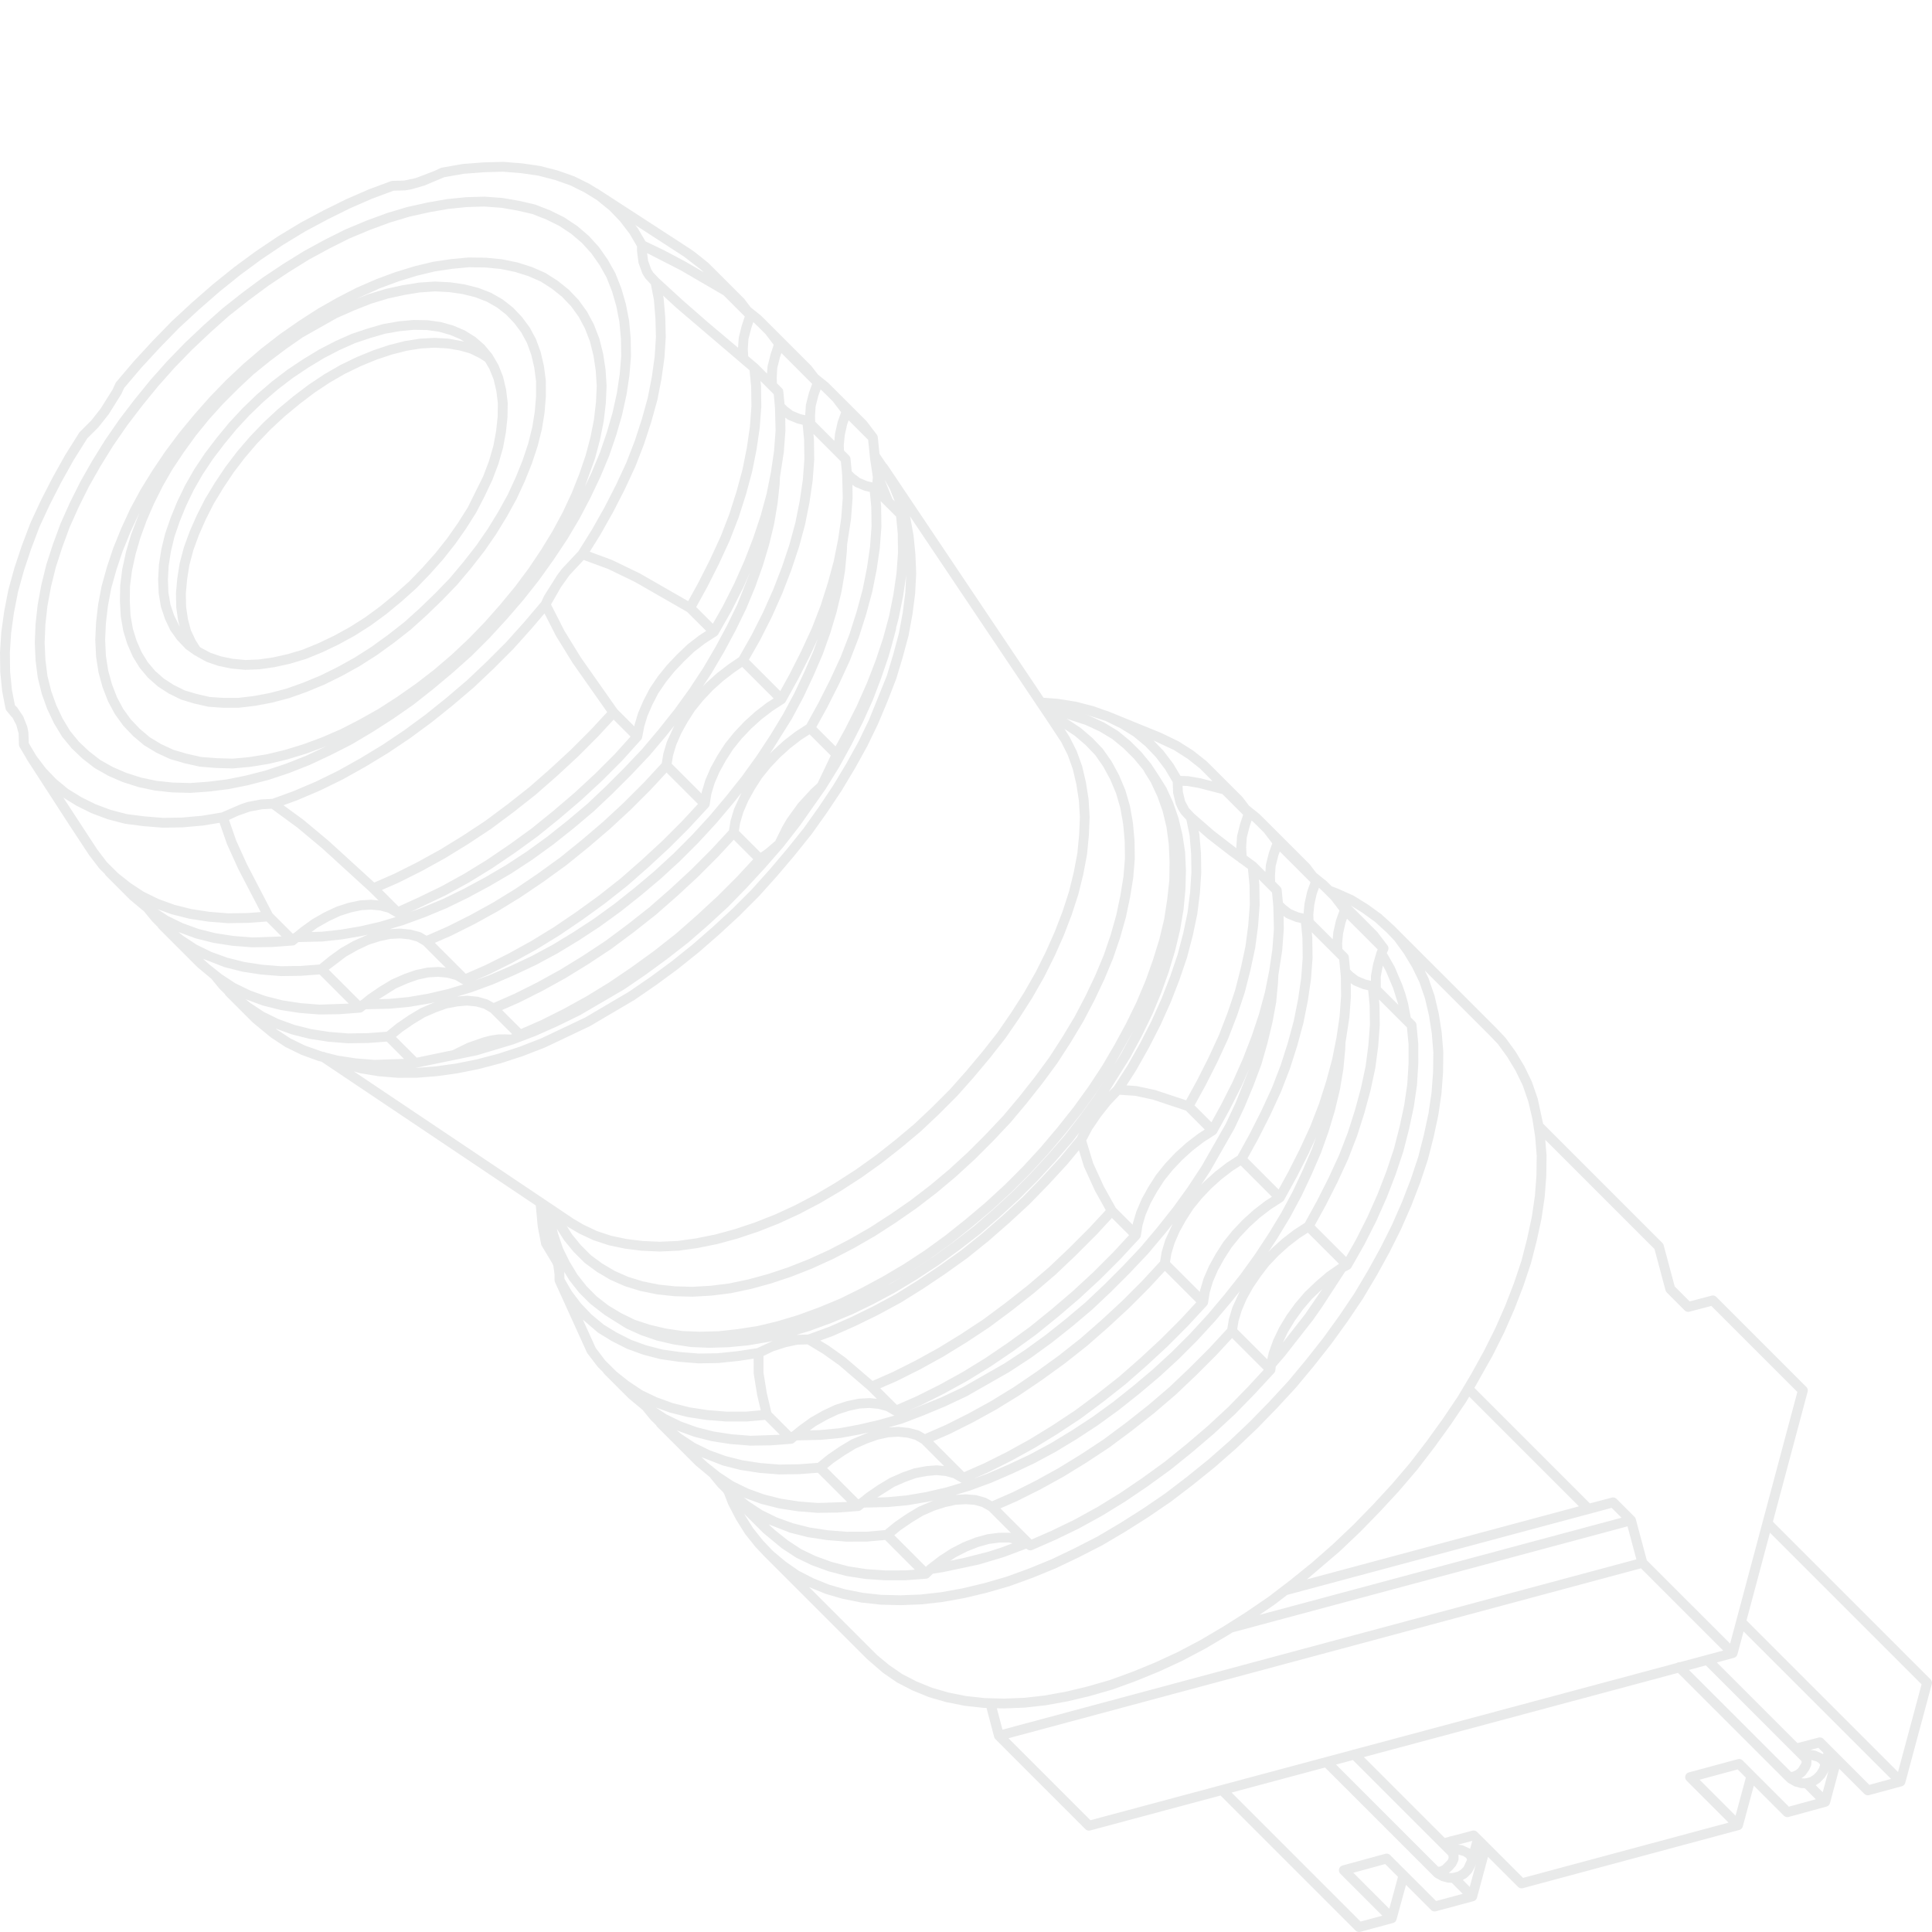 <?xml version="1.0" encoding="utf-8"?>
<!-- Generator: Adobe Illustrator 21.1.0, SVG Export Plug-In . SVG Version: 6.00 Build 0)  -->
<svg version="1.1" id="LED_2017" xmlns="http://www.w3.org/2000/svg" xmlns:xlink="http://www.w3.org/1999/xlink" x="0px" y="0px"
	 viewBox="0 0 140 140" style="enable-background:new 0 0 140 140;" xml:space="preserve">
<style type="text/css">
	.st0{opacity:0.2;}
	.st1{fill:#939598;}
</style>
<g class="st0">
	<path class="st1" d="M139.987,121.852c-0.013-0.047-0.035-0.092-0.068-0.132c-0.009-0.011-0.019-0.021-0.029-0.031l-11.419-11.42
		l2.515-9.414c0.004-0.015,0.007-0.03,0.01-0.045c0,0,0,0,0-0.001c0.008-0.049,0.004-0.098-0.008-0.144
		c-0.013-0.048-0.034-0.094-0.068-0.134v-0.001c-0.01-0.012-0.02-0.022-0.03-0.032l-6.513-6.513c-0.011-0.01-0.021-0.02-0.032-0.029
		c-0.039-0.033-0.085-0.056-0.133-0.069c-0.045-0.012-0.095-0.016-0.148-0.008c-0.015,0.003-0.029,0.006-0.042,0.01l-1.582,0.416
		l-1.085-1.084l-0.799-2.986c-0.008-0.032-0.02-0.062-0.036-0.092c-0.017-0.03-0.038-0.056-0.062-0.079l-8.641-8.641l-0.386-1.803
		l-0.429-1.242l-0.542-1.119l-0.637-1.059l-0.725-0.994l-0.62-0.659c-0.003-0.003-0.006-0.006-0.009-0.009l-7.352-7.351
		c-0.005-0.006-0.011-0.012-0.017-0.018l-0.011-0.011c-0.003-0.003-0.007-0.007-0.01-0.01l-0.091-0.09V67.06
		c-0.012-0.011-0.024-0.022-0.035-0.031l-0.854-0.777l-0.98-0.71l-1.04-0.643l-1.109-0.496l-0.476-0.181
		c0,0-0.001-0.001-0.002-0.002l-0.364-0.363l-0.742-0.597l-0.488-0.637l-3.253-3.253c-0.009-0.008-0.017-0.016-0.026-0.023
		l-0.36-0.359l-0.747-0.601l-0.483-0.634l-2.218-2.218c-0.008-0.007-0.016-0.014-0.024-0.021l-0.364-0.363l-0.952-0.754l-1.07-0.679
		l-1.236-0.598c-0.003-0.002-0.007-0.003-0.01-0.005c-0.007-0.003-0.014-0.006-0.021-0.009l-3.869-1.576
		c-0.03-0.012-0.059-0.02-0.089-0.024l-0.933-0.33l-1.257-0.326l-1.326-0.211l-1.041-0.08L64.3,33.691
		c-0.024-0.035-0.052-0.065-0.084-0.089l-0.46-0.681c-0.007-0.012-0.015-0.023-0.024-0.032l-0.124-1.211
		c-0.002-0.033-0.01-0.066-0.022-0.097c-0.008-0.022-0.019-0.042-0.032-0.063c0,0,0-0.001-0.001-0.001c0-0.001,0-0.001-0.001-0.002
		c0,0,0,0,0,0c0.001-0.01,0-0.002-0.001-0.002c0-0.001,0-0.001,0-0.001c0-0.001,0-0.001-0.001-0.002
		c-0.005-0.008-0.011-0.016-0.017-0.023l-0.741-0.971l-0.47-0.471c0,0,0,0,0,0l-1.918-1.918c-0.008-0.008-0.016-0.015-0.025-0.023
		l-0.361-0.359l-0.74-0.596l-0.491-0.639l-0.468-0.468c0,0-0.001-0.001-0.002-0.002l-2.782-2.782
		c-0.006-0.006-0.012-0.011-0.018-0.017l-0.368-0.366l-0.749-0.602l-0.481-0.631l-0.489-0.489c0,0,0,0,0,0l-1.73-1.73
		c-0.008-0.008-0.016-0.016-0.025-0.023l-0.361-0.359l-0.959-0.767l-0.376-0.263c-0.004-0.003-0.008-0.005-0.013-0.008l-6.653-4.321
		c-0.028-0.019-0.057-0.032-0.088-0.041l-0.511-0.318l-1.093-0.542l-1.195-0.422l-1.261-0.327l-1.301-0.191l-1.393-0.113
		l-1.448,0.039l-1.501,0.117l-1.497,0.263c-0.018,0.003-0.036,0.007-0.054,0.013c-0.017,0.005-0.034,0.012-0.05,0.02l-0.475,0.221
		l-1.335,0.507l-0.831,0.178l-0.823,0.019c-0.029,0.001-0.048,0.002-0.071,0.006c-0.024,0.004-0.047,0.011-0.069,0.02l-1.628,0.606
		l-1.615,0.705l-1.646,0.814l-1.635,0.874l-1.632,0.988l-1.612,1.082l-1.574,1.157l-1.554,1.251l-1.493,1.304l-1.462,1.35
		l-1.399,1.436l-1.364,1.479l-1.274,1.498c-0.013,0.015-0.024,0.03-0.034,0.046c-0.01,0.016-0.02,0.033-0.027,0.05l-0.206,0.45
		L7.3,29.599l-0.681,0.865l-0.823,0.823c-0.01,0.01-0.021,0.021-0.03,0.032c0,0,0,0,0,0s0,0,0,0.001
		c-0.011,0.013-0.021,0.027-0.03,0.041l-1.021,1.626l-0.91,1.629l-0.834,1.629l-0.763,1.642l-0.626,1.65l-0.533,1.598L0.61,42.724
		l-0.305,1.562l-0.21,1.511L0,47.274l0.02,1.44l0.136,1.368l0.243,1.253c0.005,0.029,0.013,0.057,0.025,0.084
		c0.001,0.002,0,0.001,0.001,0.003c0.003,0.007,0.006,0.015,0.01,0.022c0.012,0.023,0.027,0.043,0.043,0.063l0.353,0.427
		c0.022,0.027,0.046,0.049,0.073,0.067l0.277,0.534l0.17,0.618l0.018,0.786c0,0.034,0.004,0.069,0.013,0.103
		c0.009,0.032,0.023,0.063,0.04,0.091l0.489,0.822c0.01,0.031,0.023,0.059,0.041,0.087l3.043,4.699
		c0.001,0.001,0.002,0.002,0.002,0.003l1.447,2.2c0,0,0,0,0,0c0.006,0.009,0.012,0.017,0.018,0.025l0.743,0.973l0.392,0.391
		c0.017,0.041,0.043,0.082,0.078,0.116l1.726,1.727c0.005,0.005,0.01,0.01,0.016,0.015l0,0.001l1.05,0.876
		c0.011,0.022,0.025,0.042,0.04,0.062l0.532,0.647l0.391,0.39c0.018,0.042,0.044,0.083,0.079,0.118l2.78,2.78
		c0.002,0.002,0.004,0.004,0.006,0.006l0,0.001c0,0,0,0,0,0c0.004,0.004,0.007,0.007,0.011,0.011l1.029,0.856
		c0.011,0.021,0.024,0.04,0.039,0.059l0.532,0.648l0.392,0.391c0.017,0.041,0.043,0.082,0.078,0.116l1.916,1.916
		c0.001,0.002,0.003,0.004,0.005,0.006c0.004,0.004,0.008,0.008,0.012,0.011l1.337,1.102l1.036,0.68l1.144,0.56l1.219,0.443
		l0.258,0.065l15.52,10.414l0.146,1.553l0.243,1.252c0.003,0.019,0.008,0.037,0.014,0.056c0.007,0.019,0.015,0.037,0.025,0.056h0
		c0.005,0.01,0.011,0.019,0.017,0.028l0.757,1.257l0.057,0.132c0.004,0.01,0.008,0.019,0.013,0.028l0.09,0.64l0,0.406
		c0,0.019,0,0.037,0.003,0.056c0.002,0.014,0.004,0.027,0.008,0.04v0.001c0.005,0.021,0.013,0.041,0.022,0.061L42.528,98
		c0.006,0.015,0.014,0.03,0.023,0.044c0.008,0.014,0.017,0.026,0.026,0.038l0.741,0.97l0.391,0.39
		c0.018,0.042,0.044,0.083,0.079,0.118l1.745,1.745c0.005,0.005,0.011,0.011,0.017,0.016l1.032,0.859
		c0.011,0.021,0.024,0.04,0.039,0.059l0.532,0.648l0.392,0.391c0.017,0.041,0.043,0.082,0.078,0.116l2.782,2.782
		c0.005,0.005,0.011,0.011,0.017,0.016l1.028,0.856c0.011,0.021,0.024,0.041,0.039,0.06l0.532,0.647l0.391,0.39
		c0.015,0.035,0.035,0.069,0.062,0.099l0.29,0.757l0.578,1.115l0.644,1.03l0.753,0.944l0.554,0.587
		c0.011,0.015,0.023,0.029,0.036,0.042l7.481,7.481c0,0,0.001,0.001,0.002,0.002l1.175,1.017l1.016,0.699l1.119,0.578l1.182,0.482
		l1.252,0.363l1.347,0.268l1.383,0.152l0.202,0.005l0.55,2.092c0.008,0.032,0.021,0.065,0.038,0.095
		c0.017,0.029,0.037,0.055,0.061,0.078l6.514,6.514c0.009,0.009,0.018,0.018,0.028,0.026c0.041,0.035,0.089,0.059,0.139,0.072
		c0.046,0.013,0.094,0.016,0.146,0.008c0.001,0,0.001,0,0.001,0c0.015-0.003,0.029-0.006,0.043-0.01l9.438-2.531l9.779,9.78
		c0.011,0.012,0.023,0.023,0.035,0.032c0.038,0.032,0.083,0.053,0.129,0.065c0,0,0,0,0,0.001c0.031,0.008,0.062,0.012,0.094,0.012
		c0.019,0,0.037-0.001,0.057-0.005c0.015-0.002,0.029-0.005,0.043-0.009l2.357-0.638c0.002-0.001,0.005-0.001,0.007-0.002
		c0.028-0.008,0.055-0.019,0.08-0.032c0-0.001,0.001-0.001,0.002-0.001c0.029-0.016,0.054-0.035,0.077-0.058
		c0.021-0.021,0.038-0.044,0.054-0.07c0-0.001,0-0.001,0-0.001c0.018-0.03,0.031-0.061,0.039-0.094v-0.001l0.684-2.503l1.816,1.816
		c0.009,0.01,0.018,0.018,0.028,0.027c0.041,0.033,0.088,0.057,0.137,0.071h0.001c0.047,0.012,0.097,0.015,0.153,0.007
		c0.013-0.003,0.026-0.006,0.038-0.009l2.713-0.731c0.002,0,0.004,0,0.005-0.001c0.032-0.008,0.064-0.022,0.093-0.038
		c0.026-0.016,0.049-0.034,0.07-0.055c0.022-0.022,0.041-0.046,0.057-0.074c0.016-0.028,0.028-0.056,0.035-0.085
		c0-0.003,0.001-0.005,0.001-0.007l0.798-2.951l2.171,2.171c0.011,0.011,0.022,0.021,0.033,0.031
		c0.04,0.032,0.085,0.054,0.132,0.067c0.046,0.012,0.099,0.017,0.15,0.007c0.015-0.002,0.029-0.005,0.042-0.009l15.674-4.215
		c0.002,0,0.004-0.001,0.006-0.001c0.029-0.008,0.057-0.02,0.083-0.034c0.03-0.016,0.055-0.036,0.078-0.059h0.001
		c0.023-0.023,0.042-0.049,0.058-0.078c0.014-0.026,0.025-0.052,0.032-0.08c0.001-0.002,0.001-0.005,0.002-0.007l0.798-2.953
		l2.172,2.172c0.009,0.009,0.018,0.018,0.028,0.026c0.042,0.035,0.09,0.06,0.141,0.073c0.046,0.011,0.096,0.013,0.148,0.006
		c0.014-0.002,0.029-0.006,0.042-0.01l2.732-0.749c0.001,0,0.003-0.001,0.004-0.001h0.001c0.032-0.009,0.064-0.023,0.094-0.04
		c0.025-0.015,0.046-0.032,0.066-0.052c0.023-0.022,0.042-0.047,0.058-0.075c0.016-0.029,0.028-0.058,0.035-0.089
		c0.001,0,0.001,0,0.001-0.001c0,0,0-0.001,0-0.002l0.666-2.482l1.813,1.813c0.011,0.012,0.023,0.023,0.035,0.032
		c0.038,0.031,0.083,0.053,0.128,0.065c0.049,0.014,0.101,0.015,0.154,0.008c0.014-0.002,0.028-0.005,0.04-0.009l2.358-0.638
		c0.004,0.001,0.003-0.001,0.004-0.001c0.031-0.008,0.061-0.021,0.09-0.037c0.001,0,0.001,0,0.002,0
		c0.027-0.017,0.051-0.035,0.073-0.057c0.02-0.02,0.036-0.042,0.051-0.067c0.019-0.031,0.032-0.062,0.04-0.095
		c0-0.001,0-0.001,0-0.002l1.918-7.135c0.003-0.012,0.006-0.025,0.009-0.036C140.004,121.955,140.001,121.903,139.987,121.852z
		 M111.706,88.292l0.229-1.568l0.115-1.526l0.018-1.482l-0.092-1.12l7.913,7.912l0.799,2.986c0.008,0.032,0.02,0.062,0.036,0.092
		c0.017,0.03,0.038,0.056,0.062,0.079l1.288,1.288c0.011,0.011,0.022,0.021,0.033,0.031c0.039,0.032,0.085,0.054,0.132,0.067
		c0.046,0.013,0.096,0.017,0.15,0.007c0.014-0.002,0.027-0.005,0.04-0.009l1.582-0.416l6.232,6.233l-4.425,16.561
		c-0.003,0.011-0.006,0.023-0.009,0.034l-0.438,1.64l-6.037-6.036l-0.799-2.986c-0.007-0.029-0.019-0.058-0.033-0.085
		c-0.011-0.02-0.024-0.038-0.037-0.055c0-0.001-0.001-0.001-0.001-0.002c-0.001,0-0.001-0.001-0.001-0.001
		c-0.001,0-0.001,0-0.001-0.001c-0.001,0-0.001-0.001-0.001-0.001l-0.001-0.001c0,0,0-0.001-0.001-0.001
		c0-0.001-0.001-0.001-0.001-0.002c-0.007-0.007-0.014-0.014-0.021-0.021l-1.288-1.289c-0.011-0.011-0.022-0.021-0.033-0.03
		c-0.04-0.032-0.086-0.055-0.134-0.068c-0.046-0.014-0.098-0.018-0.148-0.007c-0.001,0-0.001,0-0.001,0
		c-0.014,0.002-0.027,0.005-0.039,0.009l-1.582,0.417l-8.369-8.369l1.327-2.355l0.835-1.671l0.741-1.689l0.645-1.671l0.554-1.662
		l0.417-1.631L111.706,88.292z M116.786,109.266l0.714,0.714l-26.233,7.041l1.072-0.731l0.938-0.718L116.786,109.266z
		 M94.704,114.448l2.368-2.022l1.495-1.422l1.437-1.474l1.382-1.496l1.329-1.557l1.247-1.626l1.173-1.627l1.103-1.634l0.228-0.384
		l7.949,7.949L94.704,114.448z M97.323,67.658l0.176-0.786l0.109-0.3l2.226,2.226l-0.058,0.124
		c-0.005,0.009-0.009,0.019-0.013,0.029c-0.005,0.013-0.009,0.026-0.013,0.038L99.5,69.86l-0.157,0.857v0.356l-0.37-0.085
		l-0.541-0.226l-0.397-0.298l-0.204-0.204l-0.088-0.912c-0.001-0.014-0.003-0.028-0.006-0.04c0,0,0,0,0-0.001c0,0,0,0,0-0.001
		c0,0,0,0,0-0.001c-0.016-0.069-0.05-0.13-0.098-0.177l-0.369-0.369l-0.015-0.394L97.323,67.658z M99.962,72.807l-0.036-0.382
		l2.026,2.026l0.117,1.211v1.407l-0.092,1.493l-0.222,1.519l-0.336,1.566l-0.407,1.593l-0.541,1.62L99.838,86.5l-0.745,1.677
		l-0.839,1.66l-0.709,1.247l-2.279-2.28l0.797-1.449l0.854-1.686l0.781-1.694l0.647-1.677l0.531-1.67l0.438-1.617l0.345-1.608
		l0.21-1.581l0.114-1.536L99.962,72.807z M100.052,70.784l0.143-0.758l0.014-0.05l0.218,0.394l0.517,1.218l0.391,1.236l-1.276-1.275
		L100.052,70.784z M95.346,92.877l-0.797,0.76l-0.695,0.813l-0.617,0.852l-0.543,0.897l-0.428,0.898l-0.314,0.87L91.829,98.5
		l-2.176-2.176l0.092-0.582l0.231-0.769l0.36-0.835l0.454-0.818l0.553-0.812l0.596-0.78l0.696-0.734l0.749-0.677l0.786-0.604
		l0.603-0.389l2.255,2.255c-0.003,0.002-0.007,0.004-0.01,0.007l-0.869,0.601L95.346,92.877z M95.814,93.417l-1.238,1.811
		l-1.616,2.065l0.36-0.755l0.511-0.842l0.584-0.805l0.652-0.764L95.814,93.417z M64.804,111.248l0.478-0.39l0.811-0.553l0.805-0.486
		l0.831-0.364l0.793-0.254l0.753-0.162l0.706-0.038l0.624,0.042l0.563,0.156l0.484,0.277l1.615,1.615l-0.099-0.021l-0.795,0.003
		l-0.822,0.104l-0.863,0.238l-0.897,0.353l-0.878,0.45l-0.871,0.564l-0.823,0.635c-0.012,0.009-0.023,0.019-0.034,0.03
		c-0.003,0.003-0.006,0.006-0.01,0.01l-0.082,0.082L64.804,111.248z M66.289,113.744l-0.701,0.053l-1.443,0.002l-1.342-0.091
		l-1.299-0.199l-1.247-0.328l-1.151-0.418l-1.049-0.503l-0.97-0.639l-0.924-0.737l-0.369-0.332l-0.09-0.091l1.543,0.602l1.293,0.326
		l1.361,0.209l1.42,0.113l1.499-0.001l1.32-0.118L66.289,113.744z M63.357,94.461l1.559-0.837l1.534-0.929l1.538-1.007l1.514-1.098
		l1.502-1.161l1.419-1.23l1.403-1.29l1.346-1.347l1.305-1.419l1.236-1.426l0.495-0.641l-0.174,0.336l-1.225,1.481l-1.329,1.441
		l-1.378,1.417l-1.441,1.329l-1.493,1.307L69.658,90.6l-1.571,1.122l-1.589,1.066l-1.58,0.986l-1.624,0.878l-1.605,0.785
		l-1.596,0.706l-1.54,0.562l-0.834,0.025l0.965-0.29l1.556-0.571l1.563-0.649L63.357,94.461z M63.025,93.828l1.124-0.603l-1.118,0.6
		L63.025,93.828z M64.312,93.137l1.191-0.704l-0.942,0.57L64.312,93.137z M87.028,61.835l-0.118-1.397l-0.05-0.244l0.666,0.58
		l1.512,1.171l0.681,0.496c0.04,0.052,0.095,0.092,0.157,0.114l0.554,0.405l0.115,1.182l0.019,1.418l-0.111,1.485l-0.203,1.533
		l-0.337,1.566l-0.406,1.593l-0.541,1.62l-0.631,1.635l-0.766,1.662l-0.842,1.664L85.95,79.73l-2.238-0.742l-1.349-0.288
		l-0.732-0.051l0.7-1.091l0.929-1.65l0.836-1.633l0.741-1.654l0.627-1.613l0.553-1.623l0.418-1.597l0.325-1.553l0.191-1.525
		l0.095-1.477L87.028,61.835z M82.263,79.405l1.26,0.271l2.403,0.799l1.375,1.376l-0.498,0.322l-0.831,0.639l-0.792,0.716
		l-0.733,0.774l-0.663,0.821l-0.557,0.867l-0.486,0.877l-0.39,0.905l-0.256,0.855l-0.02,0.12l-1.221-1.22l-0.864-1.549l-0.773-1.685
		l-0.502-1.646l0.419-0.794l0.63-0.926l0.693-0.876l0.683-0.721L82.263,79.405z M93.013,66.372l0.152,0.118
		c0.025,0.019,0.052,0.034,0.081,0.046l0.639,0.262l0.391,0.092l0.104,1.088l0.019,1.418l-0.11,1.479l-0.223,1.524l-0.314,1.575
		l-0.429,1.584l-0.521,1.635l-0.631,1.634l-0.766,1.662l-0.841,1.664l-0.879,1.595l-0.794,0.514l-0.831,0.64l-0.791,0.715
		l-0.228,0.24l0.646-0.981l1.764-3.093l0.741-1.577l0.645-1.553l0.574-1.533l0.437-1.538l0.362-1.504l0.268-1.461l0.134-1.43
		l0.019-0.47c0-0.005,0-0.011,0-0.016l0.283-1.834l0.114-1.536L93.013,66.372z M97.881,71.242l0.155,0.117
		c0.025,0.019,0.05,0.033,0.079,0.045l0.639,0.262l0.39,0.093l0.105,1.087l0.019,1.418l-0.111,1.485l-0.203,1.533l-0.335,1.561
		l-0.429,1.584l-0.52,1.634l-0.631,1.635l-0.766,1.662l-0.842,1.664l-0.878,1.595l-0.794,0.513l-0.831,0.64l-0.791,0.715
		l-0.227,0.24l0.642-0.975l0.931-1.54l0.836-1.559l0.739-1.571l0.667-1.545l0.552-1.543l0.457-1.523l0.362-1.509l0.248-1.475
		l0.135-1.43l0.019-0.471c0-0.006,0-0.013,0-0.019l0.282-1.83l0.114-1.535L97.881,71.242z M95.061,83.271l-0.654,1.513l-0.727,1.544
		l-0.819,1.527l-0.915,1.512l-1.007,1.53l-1.063,1.473l-1.161,1.46l-1.193,1.418l-1.288,1.401l-1.325,1.325l-1.38,1.269
		l-1.423,1.198l-1.454,1.157l-1.491,1.082l-1.513,0.99l-1.508,0.914l-1.525,0.82l-1.551,0.729l-1.505,0.651l-0.993,0.364l1.05-0.461
		l1.669-0.835l1.688-0.931l1.666-1.022l1.672-1.104l1.626-1.21l1.613-1.273l1.531-1.342l1.516-1.402l1.458-1.46l1.389-1.501
		c0.02-0.022,0.036-0.044,0.051-0.07c0-0.001,0.001-0.001,0.001-0.002c0,0,0,0,0-0.001h0.001c0.002-0.003,0.003-0.007,0.005-0.01
		c0-0.001,0-0.001,0.001-0.002c0-0.001,0.001-0.001,0.001-0.001c0-0.001,0-0.001,0-0.002h0.001c0.017-0.034,0.028-0.071,0.032-0.107
		l0.122-0.756l0.229-0.77l0.361-0.834l0.459-0.826l0.523-0.816l0.621-0.769l0.695-0.733l0.749-0.677l0.786-0.604l0.84-0.541
		c0.004-0.002,0.008-0.005,0.012-0.007c0.022-0.015,0.042-0.032,0.06-0.051c0.018-0.019,0.033-0.038,0.046-0.06
		c0.004-0.007,0.008-0.014,0.012-0.021l0.924-1.679l0.853-1.686l0.54-1.173L95.061,83.271z M65.001,100.069l1.667-0.835l1.689-0.931
		l1.665-1.022l1.672-1.104l1.625-1.21l1.61-1.269l1.556-1.33l1.493-1.418l1.459-1.459l1.139-1.232l1.242,1.242l-1.149,1.242
		l-1.438,1.438l-1.495,1.383l-1.535,1.311l-1.565,1.268l-1.627,1.179l-1.623,1.102l-1.641,1.007l-1.662,0.916l-1.639,0.821
		l-1.45,0.636l-1.206-1.206L65.001,100.069z M63.229,100.066L61.25,98.37l-1.207-0.86l-0.604-0.367l0.921-0.337l1.63-0.721
		l1.63-0.797l1.656-0.896l1.609-1.003l1.608-1.079l1.596-1.141l1.535-1.234l1.512-1.323l1.462-1.349l1.399-1.437l1.349-1.463
		l0.838-1.013l0.367,1.196l0.802,1.755l0.776,1.391l-1.207,1.304l-1.442,1.442l-1.473,1.399l-1.532,1.308l-1.591,1.254l-1.601,1.192
		l-1.646,1.086l-1.641,1.007l-1.662,0.916l-1.639,0.821L63.229,100.066z M65.4,103.148l1.532-0.588l1.557-0.647l1.583-0.745
		l3.089-1.763l1.537-1.007l1.518-1.101l1.476-1.173l1.444-1.219l1.381-1.304l1.343-1.344l1.331-1.407l1.21-1.438l0.569-0.716
		l-0.533,1.161l-0.256,0.855l-0.115,0.702l-1.309,1.416l-1.437,1.439l-1.498,1.386l-1.51,1.324l-1.587,1.252l-1.628,1.179
		l-1.622,1.101l-1.641,1.008l-1.661,0.915l-1.639,0.822l-1.508,0.66l-0.387-0.226c-0.027-0.016-0.056-0.029-0.087-0.036l-0.677-0.18
		l-0.77-0.077l-0.72,0.041L65.4,103.148z M68.835,103.905l1.668-0.836l1.688-0.93l1.67-1.026l1.645-1.115l1.649-1.194l1.613-1.273
		l1.531-1.342l1.516-1.402l1.458-1.46l1.139-1.232l2.276,2.276l-1.149,1.242l-1.437,1.439l-1.498,1.386l-1.51,1.324l-1.591,1.255
		l-1.602,1.192l-1.645,1.086l-1.641,1.007l-1.661,0.916l-1.64,0.821l-1.45,0.636l-2.24-2.241L68.835,103.905z M70.264,108.02
		l1.561-0.573l1.535-0.664l1.578-0.742l1.557-0.837l1.535-0.929l1.538-1.007l1.518-1.102l1.475-1.173l1.442-1.215l1.403-1.29
		l1.346-1.346l1.308-1.424l1.21-1.437l0.57-0.718l-0.533,1.163l-0.256,0.855l-0.115,0.703L87.626,97.7l-1.442,1.442l-1.473,1.399
		l-1.532,1.308l-1.591,1.254l-1.601,1.192l-1.646,1.086l-1.64,1.007l-1.662,0.916l-1.639,0.821l-1.513,0.664l-0.443-0.245
		l-0.712-0.202l-0.742-0.057l-0.751,0.042L70.264,108.02z M91.671,87.043l-0.831,0.64l-0.791,0.715l-0.733,0.774l-0.663,0.821
		l-0.557,0.866l-0.486,0.877l-0.392,0.905l-0.254,0.855l-0.02,0.121l-2.161-2.161l0.092-0.581l0.231-0.77l0.361-0.835l0.458-0.825
		l0.524-0.816l0.621-0.769l0.695-0.733l0.749-0.677l0.786-0.604l0.604-0.39l2.265,2.266L91.671,87.043z M89.538,79.915l-0.724,1.541
		l-1.736,3.042l-1.008,1.531l-1.062,1.473l-1.161,1.459l-1.19,1.415l-1.31,1.385l-1.328,1.329l-1.359,1.284l-1.422,1.199
		l-1.455,1.157l-1.491,1.081l-1.507,0.988l-3.039,1.736l-1.546,0.728l-2.346,0.948l0.894-0.392l1.668-0.835l1.689-0.931l1.669-1.025
		l1.646-1.116l1.651-1.197l1.588-1.286l1.552-1.326l1.516-1.402l1.459-1.459l1.388-1.501c0.023-0.024,0.043-0.051,0.058-0.082
		c0.007-0.012,0.012-0.025,0.017-0.036c0-0.001,0.001-0.002,0.001-0.002v-0.001l0.001-0.002v-0.001c0-0.001,0.001-0.001,0.001-0.001
		c0-0.001,0-0.001,0-0.001c0-0.001,0-0.001,0.001-0.002c0-0.001,0-0.001,0-0.002c0.001-0.001,0.001-0.001,0.001-0.002
		c0.007-0.021,0.012-0.041,0.015-0.063l0.12-0.757l0.231-0.769l0.36-0.835l0.459-0.826l0.523-0.815l0.621-0.769l0.695-0.733
		l0.75-0.678l0.786-0.604l0.839-0.541c0.003-0.001,0.006-0.003,0.008-0.005c0.026-0.016,0.048-0.035,0.069-0.058
		c0.015-0.017,0.029-0.034,0.04-0.053c0-0.001,0-0.001,0.001-0.001c0.004-0.007,0.008-0.015,0.012-0.022l0.924-1.679l0.855-1.69
		l0.567-1.277L89.538,79.915z M79.36,79.318l-1.065,1.477l-1.135,1.471l-1.216,1.403l-1.289,1.4l-1.325,1.326l-1.384,1.273
		l-1.395,1.21l-1.478,1.141l-1.491,1.081l-1.513,0.99l-0.067,0.041l1.422-0.931l1.518-1.102l1.494-1.192l1.46-1.233l1.403-1.29
		l1.364-1.365l1.29-1.404l1.23-1.456l1.176-1.481l1.101-1.518l0.732-1.112L79.36,79.318z M57.787,97.44l0.73-0.02l1.133,0.685
		l1.159,0.826l2.114,1.814l0.618,0.618l-0.525-0.052l-0.808,0.045l-0.844,0.178l-0.87,0.281l-0.871,0.409l-0.898,0.51L57.9,103.33
		l-0.451,0.367c-0.043,0.021-0.081,0.048-0.113,0.083l-1.443-1.443l-0.329-1.398l-0.239-1.467l0-1.213l0.723-0.35l0.906-0.291
		L57.787,97.44z M59.11,103.336l0.841-0.476l0.804-0.379l0.792-0.255l0.753-0.161l0.697-0.039l0.659,0.064l0.574,0.157l0.497,0.291
		c0.026,0.016,0.053,0.029,0.081,0.037c0,0,0,0,0,0h0c0.001,0,0.002,0,0.003,0.001l-1.143,0.325l-1.452,0.336l-1.398,0.26
		l-1.387,0.131l-0.752,0.022L59.11,103.336z M64.387,104.151l0.697-0.04l0.658,0.064l0.575,0.158l0.465,0.272l1.629,1.629
		l-0.535-0.052l-0.77,0.062l-0.881,0.164l-0.833,0.292l-0.907,0.398l-0.863,0.519l-0.852,0.584l-0.448,0.364
		c-0.044,0.02-0.084,0.049-0.117,0.085l-2.269-2.269l0.478-0.39l0.81-0.554l0.805-0.486l0.841-0.366l0.764-0.271L64.387,104.151z
		 M64.81,107.731l0.841-0.366l0.755-0.269l0.791-0.146l0.668-0.058l0.651,0.062l0.563,0.156l0.52,0.297
		c0.024,0.015,0.05,0.027,0.077,0.034c0.004,0.002,0.009,0.003,0.014,0.004l-1.135,0.342l-1.446,0.335l-1.422,0.242l-1.388,0.13
		l-0.729,0.021L64.81,107.731z M69.267,112.835l0.815-0.417l0.829-0.327l0.777-0.217l0.728-0.092l0.675-0.009l0.283,0.06
		l-0.86,0.323l-0.87,0.279l-1.748,0.447l-1.038,0.22L69.267,112.835z M72.492,109.304l1.212-0.532l1.668-0.835l1.689-0.931
		l1.665-1.022l1.673-1.104l1.625-1.21l1.61-1.269l1.556-1.33l1.493-1.418l1.459-1.459l1.139-1.232l2.295,2.295l-1.152,1.246
		l-1.418,1.455l-1.493,1.382l-1.535,1.311l-1.566,1.267l-1.627,1.18l-1.622,1.101l-1.641,1.008l-1.658,0.913l-1.662,0.804
		l-1.451,0.636L72.492,109.304z M95.237,65.569l0.175-0.785l0.166-0.455l0.41,0.394c0.007,0.007,0.014,0.015,0.021,0.023
		l0.032,0.032c0.003,0.004,0.007,0.008,0.011,0.012l0.41,0.41l0.601,0.785l-0.247,0.686l-0.196,0.872l-0.049,0.516l-1.387-1.386
		l-0.015-0.394L95.237,65.569z M95.092,67.94l-0.036-0.384l1.609,1.609c0.001,0,0.002,0.001,0.002,0.002l0.378,0.378l0.117,1.215
		l0.019,1.418l-0.11,1.479l-0.223,1.525l-0.314,1.574l-0.429,1.584l-0.521,1.635l-0.631,1.634l-0.766,1.662l-0.841,1.664
		l-0.693,1.258l-2.255-2.257l0.798-1.449l0.853-1.686l0.781-1.694l0.647-1.676l0.532-1.671l0.439-1.622l0.323-1.616l0.229-1.567
		l0.114-1.535L95.092,67.94z M92.434,62.779l0.196-0.776l0.109-0.3l2.225,2.226l-0.236,0.656l-0.195,0.871l-0.073,0.746
		l-0.356-0.081l-0.54-0.226l-0.415-0.317l-0.186-0.186l-0.087-0.908c-0.005-0.059-0.025-0.116-0.059-0.167
		c0,0.001-0.001-0.002-0.001-0.002s0-0.001-0.001-0.001v-0.001c0,0-0.001,0-0.001-0.001c0,0,0,0-0.001-0.001
		c-0.013-0.019-0.027-0.035-0.042-0.05l-0.368-0.369l-0.015-0.404L92.434,62.779z M92.269,65.647l0.043,1.661l-0.11,1.479
		l-0.223,1.525l-0.315,1.575l-0.427,1.579l-0.54,1.62l-0.634,1.639l-0.744,1.677l-0.842,1.663l-0.693,1.258L86.561,80.1l0.798-1.449
		l0.854-1.686l0.781-1.694l0.645-1.672l0.554-1.661l0.416-1.631l0.345-1.608l0.21-1.581l0.114-1.536l-0.02-1.479l-0.036-0.382
		l0.954,0.955l0.081,0.84C92.253,65.561,92.257,65.604,92.269,65.647z M90.347,60.691l0.2-0.784l0.152-0.455l0.423,0.405
		c0.006,0.007,0.012,0.013,0.018,0.02l0.454,0.454l0.6,0.785l-0.245,0.676l-0.217,0.871l-0.037,0.521l-0.666-0.666
		c-0.008-0.009-0.018-0.018-0.027-0.026c-0.008-0.007-0.017-0.013-0.025-0.019l-0.642-0.468L90.3,61.401L90.347,60.691z
		 M90.082,59.044l-0.22,0.662l-0.218,0.87l-0.058,0.817l0.004,0.07l-1.612-1.241l-1.439-1.252l-0.388-0.411l-0.28-0.528
		l-0.158-0.659l-0.019-0.428l0.315,0.007l0.838,0.144l1.729,0.445L90.082,59.044z M85.054,54.343l1.003,0.637l0.891,0.706
		l0.337,0.335c0.007,0.007,0.014,0.015,0.021,0.023l0.453,0.453l0.093,0.12l-0.853-0.22l-0.918-0.155l-0.536-0.014l-0.523-0.878
		l-0.722-0.953l-0.708-0.737L85.054,54.343z M80.107,52.239l1.076,0.528l0.957,0.592l0.854,0.706l0.763,0.795l0.673,0.888
		l0.551,0.931l0.026,0.781l0.193,0.808l0.17,0.377l0.204,0.331l0.395,0.433l0.234,1.131l0.111,1.33l0.02,1.344l-0.093,1.427
		l-0.184,1.475l-0.316,1.507l-0.408,1.555l-0.54,1.585l-0.614,1.581l-0.727,1.62l-0.821,1.605l-0.912,1.619l-0.995,1.548
		l-0.378,0.379l1.556-2.486l0.835-1.555l0.761-1.562l0.647-1.558l0.552-1.542l0.457-1.524l0.363-1.509l0.248-1.475L85.9,64.47
		l0.038-1.379l-0.06-1.335l-0.193-1.271l-0.291-1.218l-0.388-1.122l-0.493-1.077l-0.507-0.807c-0.001-0.001-0.002-0.003-0.003-0.005
		c0,0,0,0-0.001-0.001c-0.001-0.002-0.003-0.004-0.004-0.007l-0.583-0.89l-0.719-0.872l-0.797-0.793l-0.886-0.725l-0.994-0.602
		l-1.084-0.501l-0.318-0.112L80.107,52.239z M80.758,77.135l1.368-2.436l-0.844,1.575L80.758,77.135z M78.883,57.92l-0.192-1.23
		l-0.275-1.168l-0.393-1.092l-0.506-1.009l-0.319-0.507c-0.002-0.004-0.005-0.008-0.007-0.012l-0.054-0.081l0.747,0.496l0.783,0.67
		l0.699,0.729l0.58,0.831l0.511,0.946l0.418,0.995l0.311,1.071l0.202,1.157l0.111,1.214l0.02,1.263l-0.109,1.326l-0.223,1.375
		l-0.295,1.406l-0.409,1.448l-0.501,1.464l-0.614,1.471l-0.708,1.491l-0.781,1.488l-0.898,1.494l-0.947,1.469l-1.046,1.42
		l-1.122,1.422l-1.172,1.396l-1.253,1.328l-1.287,1.288l-1.361,1.25l-1.38,1.157l-1.435,1.1l-1.458,1.01l-1.47,0.95l-1.491,0.858
		l-1.47,0.764l-1.506,0.688l-1.468,0.578l-1.448,0.483l-1.428,0.391l-1.399,0.296l-1.349,0.168l-1.324,0.075l-1.251-0.035
		l-1.188-0.126l-1.151-0.235l-1.051-0.323l-0.979-0.431l-0.891-0.526l-0.824-0.604l-0.728-0.726l-0.651-0.792l-0.381-0.6l0.103,0.07
		c0.005,0.003,0.01,0.006,0.015,0.01c0,0,0,0,0.001,0c0.002,0.002,0.004,0.003,0.007,0.004l0.76,0.446l1.036,0.486l1.11,0.367
		l1.177,0.249l1.232,0.153l1.291,0.056l1.369-0.06l1.375-0.193l1.434-0.288l1.467-0.401l1.485-0.496l1.505-0.592l1.484-0.686
		l1.52-0.798l1.48-0.873l1.5-0.97l1.462-1.045l1.419-1.117l1.408-1.18l1.324-1.248l1.313-1.314l1.211-1.363l1.173-1.4l1.124-1.429
		l1.004-1.459l0.949-1.483l0.857-1.504l0.759-1.519l0.666-1.503l0.57-1.485l0.478-1.473l0.362-1.467l0.268-1.425l0.134-1.391
		l0.056-1.335L78.883,57.92z M65.443,43.195l0.225-1.536l-0.067,1.288l-0.186,1.447l-0.276,1.496l-0.412,1.531l-0.462,1.536
		l-1.288,3.19l-0.762,1.581l-0.878,1.588L60.386,56.9l-1.048,1.572l-1.097,1.545l-1.217,1.515l-1.254,1.48l-1.304,1.453
		l-1.382,1.382l-1.441,1.329l-1.456,1.271l-1.512,1.214l-1.552,1.141l-1.543,1.06l-3.171,1.868l-3.189,1.513l-1.58,0.614
		l-1.541,0.502l-1.559,0.41l-1.484,0.297l-1.464,0.206l-1.401,0.112h-0.087c0.007,0,0.013-0.001,0.02-0.002h0h0
		c0.006-0.001,0.011-0.002,0.017-0.003c0.001,0,0.001,0,0.002,0h0c0.001,0,0.001-0.001,0.002-0.001s0.001,0,0.002,0c0,0,0,0,0.001,0
		l2.838-0.585c0.001,0,0.002,0,0.004-0.001l1.577-0.324l2.641-0.793c0.013-0.003,0.025-0.008,0.037-0.013l1.591-0.606l1.573-0.702
		l1.637-0.8l3.186-1.861l1.552-1.06l1.551-1.135l1.539-1.198l1.456-1.267l1.444-1.331l1.362-1.399l1.323-1.437l1.274-1.461
		c0.007-0.008,0.014-0.016,0.02-0.025c0.001-0.001,0.001-0.001,0.002-0.002l1.208-1.548l1.869-2.661
		c0.005-0.007,0.009-0.014,0.013-0.021l0.984-1.59l0.871-1.59l0.816-1.613l0.724-1.601l0.607-1.592l0.533-1.558l0.225-0.789
		c0-0.003,0.001-0.005,0.002-0.007l0.32-1.185c0.012-0.045,0.015-0.091,0.01-0.134l0.184-0.679L65.443,43.195z M48.209,23.016
		l-0.118-1.392l-0.038-0.199l0.994,0.911l5.27,4.497l0.115,1.199l0.019,1.417l-0.111,1.479l-0.223,1.525l-0.315,1.574l-0.429,1.584
		l-0.52,1.635l-0.632,1.634l-0.766,1.662l-0.841,1.664l-0.747,1.356l-3.505-2.011l-2.006-0.971l-1.62-0.6l0.773-1.241l0.929-1.649
		l0.834-1.629l0.762-1.639l0.628-1.617l0.532-1.632l0.44-1.588l0.305-1.562l0.21-1.511l0.095-1.482L48.209,23.016z M44.079,41.235
		l1.952,0.946l3.757,2.157l1.383,1.382l-0.499,0.323l-0.837,0.645l-0.765,0.729l-0.734,0.774l-0.657,0.813l-0.586,0.863
		l-0.463,0.888l-0.391,0.905l-0.253,0.846l-0.024,0.127l-1.231-1.231l-2.639-3.754l-1.189-1.931l-0.974-1.915l0.708-1.239
		l0.627-0.881l1.031-1.106L44.079,41.235z M56.902,30.261l0.152,0.117c0.025,0.019,0.052,0.034,0.08,0.046l0.639,0.262l0.39,0.093
		l0.105,1.088l0.019,1.417l-0.111,1.479l-0.223,1.525l-0.315,1.575l-0.427,1.579l-0.54,1.62l-0.633,1.638l-0.746,1.678l-0.839,1.659
		l-0.9,1.584l-0.776,0.529l-0.83,0.639l-0.791,0.716l-0.226,0.238l0.643-0.978l0.91-1.553l0.835-1.555l0.761-1.562l0.646-1.557
		l0.552-1.543l0.457-1.523l0.363-1.51l0.248-1.47l0.153-1.416l0.019-0.471c0-0.006,0-0.012,0-0.018l0.282-1.831l0.115-1.536
		L56.902,30.261z M61.77,35.129l0.153,0.118c0.025,0.019,0.052,0.034,0.08,0.046l0.64,0.262l0.389,0.092l0.105,1.089l0.019,1.417
		l-0.111,1.479l-0.223,1.525l-0.315,1.574l-0.429,1.584l-0.52,1.635l-0.632,1.634l-0.766,1.662l-0.841,1.664l-0.879,1.596
		l-0.794,0.513l-0.83,0.639l-0.791,0.716l-0.227,0.239l1.574-2.513l0.836-1.56l0.738-1.571l0.667-1.546l0.552-1.541l0.457-1.524
		l0.363-1.51l0.248-1.474l0.133-1.429l0.019-0.47c0-0.007,0-0.013,0-0.019l0.282-1.832l0.115-1.536L61.77,35.129z M29.264,67.02
		l1.557-0.57l1.561-0.65l1.555-0.758l1.553-0.836l1.558-0.912l1.538-1.007l1.518-1.102l1.475-1.172l1.445-1.218l1.38-1.305
		l1.343-1.344l1.331-1.407l1.211-1.437l0.569-0.716l-0.533,1.161l-0.255,0.855l-0.114,0.703l-1.31,1.416l-1.439,1.438l-1.494,1.383
		l-1.536,1.311l-1.565,1.268L38.984,63.3l-1.623,1.102l-1.641,1.007l-1.662,0.916l-1.639,0.821l-1.507,0.661l-0.387-0.227
		c-0.028-0.016-0.057-0.029-0.088-0.036l-0.677-0.179l-0.77-0.077l-0.755,0.042L29.264,67.02z M28.881,65.692l-1.203-1.202
		l1.211-0.532l1.667-0.835l1.689-0.931l1.665-1.022l1.672-1.104l1.626-1.21l1.614-1.273l1.531-1.343l1.515-1.401l1.458-1.459
		l1.14-1.233l1.227,1.227l-1.133,1.258l-1.439,1.439l-1.494,1.383l-1.536,1.311l-1.565,1.267l-1.627,1.18l-1.623,1.101l-1.641,1.008
		l-1.657,0.913l-1.666,0.807L28.881,65.692z M32.724,67.792l1.668-0.835l1.689-0.931l1.669-1.025l1.646-1.116l1.652-1.197
		l1.587-1.286l1.553-1.326l1.515-1.402l1.458-1.458l1.14-1.233l2.277,2.276l-1.149,1.242l-1.439,1.439l-1.498,1.385l-1.51,1.324
		l-1.587,1.252l-1.628,1.179l-1.623,1.102l-1.641,1.007l-1.662,0.916l-1.639,0.821l-1.45,0.636l-2.24-2.24L32.724,67.792z
		 M34.152,71.907l1.561-0.573l1.534-0.664l1.578-0.742l1.559-0.837l1.534-0.929l1.538-1.007l1.518-1.101l1.475-1.173l1.441-1.215
		l1.403-1.29l1.346-1.347l1.308-1.423l1.211-1.438l0.569-0.715l-0.533,1.16l-0.255,0.855l-0.114,0.702l-1.31,1.416l-1.439,1.44
		l-1.498,1.385l-1.51,1.324l-1.591,1.255l-1.602,1.192l-1.646,1.086l-1.641,1.007l-1.662,0.916l-1.639,0.821l-1.512,0.663
		l-0.444-0.245l-0.703-0.201l-0.78-0.076l-0.715,0.057L34.152,71.907z M37.593,72.662l1.667-0.835l1.689-0.931l1.665-1.022
		l1.672-1.104l1.626-1.21l1.614-1.273l1.531-1.343l1.515-1.401l1.458-1.459l1.14-1.233l1.412,1.412l-1.149,1.242l-1.439,1.439
		l-1.498,1.386l-1.509,1.324l-1.587,1.251l-1.628,1.179l-1.623,1.102l-1.641,1.007l-1.662,0.916l-1.639,0.821l-1.45,0.636
		l-1.375-1.374L37.593,72.662z M53.541,60.212l0.093-0.581l0.23-0.77l0.361-0.834l0.459-0.826l0.523-0.816l0.621-0.769l0.696-0.732
		l0.75-0.678l0.785-0.604l0.604-0.389l1.538,1.537l-0.955,2.001l-0.479,0.445l-0.93,1.011l-0.809,1.119l-0.327,0.558l-0.524,1.059
		l-0.683,0.584l-0.375,0.262L53.541,60.212z M58.949,47.159l-0.655,1.514l-0.726,1.544l-0.819,1.527l-0.915,1.511l-1.008,1.531
		l-1.062,1.473l-1.16,1.459l-1.194,1.419l-1.288,1.4l-1.325,1.326l-1.381,1.269l-1.422,1.198l-1.455,1.157l-1.491,1.081l-1.513,0.99
		l-1.507,0.914l-1.526,0.82l-1.551,0.729l-1.505,0.651l-0.995,0.365l1.053-0.462l1.668-0.835l1.689-0.931l1.669-1.025l1.646-1.116
		l1.648-1.194l1.614-1.273l1.531-1.343l1.515-1.401l1.458-1.458l1.389-1.502c0.025-0.026,0.046-0.055,0.062-0.089l0-0.001
		c0.016-0.033,0.027-0.069,0.032-0.105l0.12-0.757l0.23-0.769l0.361-0.835l0.458-0.826l0.523-0.816l0.621-0.768l0.696-0.734
		l0.75-0.677l0.785-0.604l0.84-0.541c0.003-0.002,0.007-0.004,0.011-0.007c0,0,0,0,0.001,0c0.022-0.015,0.042-0.032,0.061-0.052
		c0.017-0.018,0.032-0.036,0.044-0.057c0.005-0.008,0.009-0.016,0.013-0.024l0.924-1.678l0.852-1.685l0.539-1.172L58.949,47.159z
		 M55.56,50.93l-0.83,0.639l-0.791,0.716l-0.734,0.775l-0.662,0.82l-0.558,0.867l-0.486,0.877l-0.391,0.905l-0.255,0.855l-0.02,0.12
		l-2.16-2.16l0.093-0.582l0.23-0.769l0.361-0.835l0.458-0.826l0.523-0.816l0.621-0.768l0.696-0.734l0.75-0.677l0.792-0.609
		l0.583-0.398l2.279,2.279L55.56,50.93z M53.428,43.799l-0.746,1.53l-0.822,1.532l-0.893,1.526l-1.008,1.531l-1.062,1.472
		l-1.16,1.46l-1.191,1.415l-1.31,1.384l-1.329,1.329l-1.358,1.285l-1.422,1.198l-1.455,1.157l-1.491,1.082l-1.509,0.988
		l-1.531,0.896l-1.529,0.823l-1.523,0.743l-1.527,0.635l-0.801,0.293l2.545-1.207l1.689-0.93l1.669-1.026l1.646-1.115l1.652-1.198
		l1.587-1.285l1.553-1.326l1.515-1.402l1.461-1.463l1.37-1.52c0.019-0.021,0.036-0.044,0.05-0.069c0,0,0,0,0-0.001c0,0,0,0,0-0.001
		c0.003-0.005,0.006-0.011,0.009-0.017c0-0.001,0-0.001,0.001-0.002s0-0.001,0-0.002c0.001,0.001,0.001-0.001,0.001-0.001
		c0-0.001,0-0.001,0-0.002h0c0.013-0.029,0.022-0.058,0.027-0.089l0.141-0.746l0.23-0.77l0.366-0.843l0.43-0.829l0.547-0.804
		l0.621-0.769l0.702-0.739l0.724-0.691l0.785-0.603l0.84-0.542c0.001-0.001,0.002-0.002,0.004-0.002
		c0.025-0.016,0.047-0.034,0.067-0.056c0.019-0.02,0.036-0.042,0.05-0.066c0.002-0.003,0.004-0.007,0.006-0.011l0.945-1.663
		l0.855-1.69l0.482-1.084L53.428,43.799z M40.28,46.067l1.215,1.974l2.503,3.561l-1.187,1.283l-1.439,1.44l-1.498,1.385l-1.51,1.324
		l-1.591,1.255l-1.602,1.192l-1.646,1.086l-1.641,1.007l-1.662,0.916l-1.639,0.821l-1.461,0.641l-3.3-3.012l-1.841-1.537
		l-1.436-1.052l0.989-0.361l1.654-0.704l1.635-0.799l1.629-0.91l1.632-0.988l1.612-1.082l1.573-1.157l1.532-1.23l1.538-1.31
		l1.437-1.362l1.425-1.426l1.323-1.475l0.932-1.096L40.28,46.067z M21.544,59.966l1.811,1.512l3.454,3.153l0.621,0.62l-0.525-0.052
		l-0.807,0.046l-0.844,0.178l-0.87,0.281l-0.871,0.408l-0.899,0.511l-0.825,0.596l-0.448,0.365
		c-0.044,0.021-0.084,0.049-0.116,0.085l-1.476-1.476l-1.845-3.544l-0.796-1.756l-0.514-1.48l0.656-0.304l0.871-0.306l0.884-0.164
		l0.678-0.036L21.544,59.966z M22.998,67.223l0.841-0.476l0.804-0.378l0.792-0.255l0.754-0.161l0.697-0.04l0.658,0.064l0.575,0.158
		l0.498,0.29c0.018,0.012,0.036,0.021,0.055,0.029l-1.115,0.335l-1.446,0.336l-1.427,0.242l-1.363,0.149l-0.751,0.022L22.998,67.223
		z M27.522,68.2l0.753-0.161l0.697-0.039l0.659,0.064l0.574,0.157l0.464,0.273l1.629,1.628l-0.525-0.052l-0.808,0.045l-0.853,0.181
		l-0.834,0.292l-0.907,0.399l-0.864,0.519l-0.852,0.583l-0.451,0.366c-0.043,0.02-0.082,0.048-0.113,0.083l-2.269-2.269l1.261-0.957
		l0.841-0.476l0.804-0.379L27.522,68.2z M28.699,71.62l0.84-0.367l0.764-0.271l0.753-0.161l0.697-0.039l0.659,0.064l0.574,0.157
		l0.498,0.291c0.023,0.014,0.046,0.026,0.07,0.033c0,0,0,0,0,0c0.008,0.003,0.015,0.005,0.023,0.008l-1.135,0.341l-1.446,0.336
		l-1.422,0.242l-1.388,0.13l-0.73,0.021L28.699,71.62z M32.381,73.071l0.791-0.146l0.668-0.058l0.651,0.062l0.563,0.156l0.485,0.278
		l1.568,1.567l-0.078,0.04l-0.389-0.015l-0.539,0.005l-0.566,0.083l-0.524,0.136l-1.131,0.393l-1.088,0.533l-2.596,0.538
		l-1.504-1.505l0.478-0.39l0.811-0.554l0.804-0.486l0.841-0.366L32.381,73.071z M64.48,35.433l0.358,0.894l-0.166-0.166
		l-0.569-1.401L64.48,35.433z M63.755,39.71l0.115-1.536l-0.02-1.477l-0.037-0.384l1.124,1.124l0.117,1.215l0.019,1.417l-0.11,1.48
		l-0.223,1.524l-0.315,1.575l-0.427,1.579l-0.54,1.62l-0.634,1.639l-0.745,1.677l-0.841,1.664l-0.693,1.257l-1.392-1.391l0.799-1.45
		l0.852-1.686l0.781-1.694l0.648-1.676l0.532-1.671l0.439-1.622l0.323-1.616L63.755,39.71z M61.212,31.544l0.175-0.785l0.109-0.3
		l1.413,1.412l0.139,1.358l0.2,1.334l-0.029,0.396l-0.357-0.081l-0.541-0.226l-0.416-0.316l-0.186-0.186l-0.087-0.912
		c0-0.003,0-0.005-0.001-0.007c0-0.007-0.001-0.014-0.003-0.021v-0.001c0,0,0,0,0-0.001l0-0.001c-0.013-0.075-0.05-0.141-0.1-0.191
		l-0.369-0.369l-0.015-0.394L61.212,31.544z M59.104,29.448l0.197-0.775l0.166-0.455l0.412,0.396
		c0.006,0.007,0.012,0.013,0.019,0.02l0.451,0.452l0.602,0.787l-0.248,0.686l-0.195,0.871l-0.05,0.517l-1.386-1.386l-0.014-0.403
		L59.104,29.448z M58.981,31.828l-0.036-0.383l1.988,1.989l0.081,0.84c-0.004,0.044,0,0.088,0.012,0.131l0.043,1.661l-0.111,1.479
		l-0.223,1.525l-0.315,1.575l-0.429,1.584l-0.52,1.634l-0.631,1.634l-0.766,1.663l-0.841,1.663L56.54,50.08l-2.272-2.272
		l0.815-1.434l0.855-1.689l0.76-1.71l0.646-1.671l0.552-1.656l0.439-1.622l0.323-1.616l0.229-1.568l0.115-1.536L58.981,31.828z
		 M56.322,26.666l0.2-0.784l0.099-0.298l2.231,2.232l-0.234,0.647l-0.218,0.87l-0.054,0.756l-0.355-0.081l-0.541-0.226l-0.416-0.317
		L56.85,29.28l-0.087-0.91c-0.002-0.025-0.006-0.048-0.014-0.072c0.001,0.003,0-0.002,0-0.002l0-0.001c0-0.001,0-0.001,0-0.001
		c0,0,0-0.001,0-0.001c0-0.001,0-0.001,0-0.001c0-0.001,0-0.001,0-0.001c0-0.001,0-0.001,0-0.001c0-0.001,0-0.001,0-0.001
		c0-0.007,0-0.002,0-0.002c0-0.001,0-0.001,0-0.002c-0.001-0.002-0.001-0.002-0.001-0.002c0-0.001,0-0.001,0-0.002
		c0-0.001,0-0.001-0.001-0.002c0-0.001,0-0.002,0-0.002c-0.002-0.006-0.004-0.011-0.006-0.017c0,0,0-0.001-0.001-0.002
		s0-0.001-0.001-0.002s0-0.001,0-0.001c0-0.001,0-0.001,0-0.001c0-0.001,0-0.001,0-0.001c0-0.001,0-0.001,0-0.001
		c0-0.001,0-0.001,0-0.001c0-0.007,0-0.002-0.001-0.002c0.001-0.01,0-0.002,0-0.002c-0.003-0.008,0-0.002-0.001-0.002
		s0-0.001,0-0.001c0-0.001,0-0.001,0-0.001l0-0.001c0,0,0,0,0-0.001c-0.005-0.011-0.012-0.022-0.019-0.032v-0.001
		c-0.001,0,0,0.001-0.001-0.002c0,0,0,0,0,0c0-0.001,0-0.002-0.001-0.002s0-0.001-0.001-0.002c-0.014-0.02-0.029-0.038-0.046-0.056
		l-0.369-0.368l-0.014-0.403L56.322,26.666z M56.158,29.535l0.043,1.662l-0.111,1.479l-0.223,1.524l-0.315,1.575l-0.428,1.579
		l-0.54,1.62l-0.633,1.639l-0.746,1.677l-0.839,1.66l-0.709,1.247l-1.208-1.208l0.799-1.45l0.852-1.686l0.781-1.694l0.648-1.676
		l0.532-1.671l0.439-1.622l0.323-1.616l0.229-1.568l0.115-1.536l-0.02-1.477l-0.037-0.384l0.57,0.57
		c0.003,0.004,0.007,0.008,0.012,0.012l0.373,0.373l0.082,0.842C56.142,29.449,56.146,29.493,56.158,29.535z M54.235,24.58
		l0.2-0.785l0.152-0.455l0.417,0.399c0.007,0.009,0.016,0.018,0.024,0.027l0.454,0.454l0.584,0.769l-0.23,0.692l-0.218,0.87
		l-0.037,0.52l-0.667-0.667c-0.004-0.004-0.008-0.008-0.012-0.012c-0.005-0.005-0.011-0.01-0.016-0.014l-0.668-0.563l-0.03-0.526
		L54.235,24.58z M52.429,21.393l1.541,1.541l-0.22,0.661l-0.218,0.871l-0.051,0.729l-2.178-1.835l-1.78-1.555l-1.781-1.63
		l-0.41-0.432l-0.146-0.234l-0.222-0.615l-0.074-0.554l2.418,1.237L52.429,21.393z M49.574,18.603l1.263,0.972l0.152,0.152
		l-1.331-0.777l-1.536-0.814l-1.349-0.648l-0.551-0.938l-0.187-0.244L49.574,18.603z M3.309,55.666l-0.673-0.888l-0.552-0.931
		l-0.026-0.78l-0.086-0.419l-0.296-0.748l-0.43-0.633L1.08,51.1L0.862,49.98l-0.129-1.305l-0.019-1.382l0.092-1.423l0.204-1.466
		l0.295-1.516l0.428-1.543l0.522-1.566l0.611-1.613l0.747-1.607l0.822-1.606l0.894-1.602l0.994-1.583l0.822-0.824l0.735-0.931
		l0.914-1.462L9,28.109l1.239-1.457l1.348-1.461l1.378-1.416l1.442-1.33l1.475-1.289l1.53-1.233l1.549-1.139l1.585-1.063l1.601-0.97
		l1.608-0.86l1.62-0.801l1.581-0.69l1.557-0.58l0.841-0.024l0.479-0.082l0.937-0.274l1.416-0.596l1.425-0.251l1.449-0.112
		l1.39-0.039l1.331,0.109l1.24,0.18l1.193,0.31l1.126,0.397l1.023,0.509l0.882,0.545l0.929,0.752l0.763,0.796l0.69,0.904
		l0.534,0.914l0.001,0.348l0.107,0.841l0.28,0.778l0.205,0.331l0.412,0.451l0.217,1.113l0.111,1.334l0.038,1.359l-0.092,1.423
		l-0.204,1.466l-0.295,1.516l-0.428,1.547l-0.521,1.599l-0.612,1.577l-0.747,1.606l-0.821,1.605l-0.915,1.622l-0.976,1.565
		l-1.208,1.288l-0.348,0.466l-0.933,1.481l-0.205,0.445l-1.241,1.46l-1.303,1.453l-1.404,1.404l-1.416,1.343l-1.516,1.292
		l-1.512,1.214l-1.549,1.139l-1.585,1.063l-1.607,0.973l-1.601,0.895l-1.6,0.783l-1.619,0.689l-1.54,0.562l-0.822,0.043
		l-0.976,0.183l-0.459,0.153l-1.433,0.613l-1.411,0.233l-1.459,0.131l-1.376,0.021l-1.338-0.11l-1.253-0.159l-1.187-0.309
		l-1.113-0.417l-1.023-0.509l-0.957-0.592l-0.854-0.706L3.309,55.666z M10.42,64.626l-0.971-0.64l-0.891-0.706l-0.814-0.809
		l-0.707-0.93l-2.448-3.746l0.946,0.587l1.086,0.54l1.182,0.443l1.267,0.329l1.314,0.17l1.389,0.113l1.437-0.021l1.512-0.136
		l1.189-0.196l0.533,1.532l0.817,1.805l1.629,3.13l-0.943,0.071l-1.415,0.021l-1.365-0.109l-1.302-0.2l-1.225-0.308l-1.15-0.417
		L10.42,64.626z M11.418,65.881l1.011,0.367l1.293,0.326l1.362,0.21l1.425,0.113l1.47-0.021l1.341-0.101l1.082,1.083l-2.121,0.074
		l-1.365-0.109l-1.302-0.2l-1.225-0.308l-1.15-0.417l-1.07-0.522L11.418,65.881z M14.255,68.461l-0.971-0.639l-0.359-0.285
		l1.253,0.46l1.293,0.326l1.362,0.21l1.425,0.113l1.47-0.021l1.5-0.113c0.037-0.002,0.074-0.01,0.109-0.024
		c0.003,0,0.001-0.001,0.001-0.001c0.01-0.004,0.019-0.008,0.028-0.012c0,0,0,0,0-0.001c0.001,0,0.002-0.001,0.002-0.001
		c0.001,0,0.002-0.001,0.002-0.001c0,0,0.001,0,0.001,0l0-0.001c0.006,0.003,0.002-0.001,0.002-0.001
		c0.003-0.001,0.001-0.001,0.002-0.001h0c0-0.001,0.001-0.001,0.001-0.001h0c0-0.001,0.001-0.001,0.001-0.001
		c0,0,0.001-0.001,0.002-0.001c0,0.001,0.001-0.001,0.002-0.001v-0.001c0.001,0.001,0.002,0,0.002-0.001c0,0,0.001,0,0.001-0.001h0
		c0,0,0.001,0,0.001-0.001h0c0,0,0.001-0.001,0.001-0.001c0,0,0,0,0,0c0.001,0,0.001-0.001,0.002-0.001
		c0.001-0.002,0.001,0,0.002-0.002c0,0.003,0.002-0.001,0.002-0.001h0c0-0.001,0.001-0.001,0.001-0.001l0-0.001
		c0,0,0.001,0,0.001-0.001c0,0,0,0,0,0c0.011-0.007,0.022-0.015,0.032-0.024l0.199-0.162l1.736-0.04l1.413-0.154l1.469-0.249
		l0.417-0.097l-1.069,0.473l-0.898,0.51l-0.825,0.596l-0.723,0.589l-1.37,0.104l-1.415,0.02l-1.365-0.109L17.7,69.709L16.474,69.4
		l-1.149-0.416L14.255,68.461z M16.066,70.604l-0.905-0.72l-0.369-0.332l-0.071-0.071l1.543,0.601l1.293,0.327l1.362,0.209
		l1.425,0.113l1.471-0.02l1.34-0.101l2.117,2.116l-2.122,0.074l-1.365-0.109l-1.302-0.199l-1.225-0.308l-1.15-0.417l-1.07-0.523
		L16.066,70.604z M19.124,73.33l-0.971-0.64l-0.358-0.284l1.252,0.459l1.293,0.326l1.362,0.209l1.425,0.113l1.471-0.02l1.501-0.114
		c0.036-0.002,0.072-0.01,0.106-0.024h0c0,0,0.001,0,0.001,0c0.007-0.003,0.013-0.006,0.02-0.009
		c0.001-0.001,0.001-0.001,0.002-0.001c0,0,0.001-0.001,0.002-0.001c0-0.002,0.001-0.001,0.002-0.001h0
		c0.021-0.011,0.041-0.023,0.06-0.037c0,0,0,0,0-0.001c0.004,0.003,0.002-0.001,0.002-0.001c0,0,0,0,0.001-0.001
		c0.001,0,0.001-0.001,0.001-0.001c0.002-0.002,0.004-0.003,0.006-0.005l0.197-0.161l1.732-0.04l1.437-0.135l1.469-0.249
		l0.362-0.085l-1.041,0.445l-0.863,0.519l-0.852,0.584l-0.722,0.588l-1.371,0.103l-1.415,0.021l-1.365-0.109l-1.302-0.2
		l-1.225-0.308l-1.15-0.417L19.124,73.33z M23.607,76.274c-0.063-0.038-0.132-0.057-0.207-0.051l-1.289-0.453l-1.07-0.523
		l-0.971-0.639l-0.098-0.078l1.161,0.421l1.293,0.326l1.361,0.21l1.425,0.113l1.47-0.021l1.341-0.101l1.251,1.252l-2.122,0.074
		l-1.365-0.109l-1.302-0.2L23.607,76.274z M40.299,87.473L39.43,86.89c-0.034-0.034-0.074-0.061-0.119-0.08l-13.664-9.168
		l0.48,0.134l1.289,0.211l1.384,0.113l1.42-0.002l1.451-0.115l1.507-0.212l1.525-0.306l1.6-0.42l1.58-0.515l1.618-0.629l3.246-1.541
		l3.222-1.897l1.571-1.079l1.573-1.157l1.535-1.232l1.475-1.287l1.459-1.346l1.405-1.407l1.324-1.475l1.267-1.494l1.236-1.54
		l1.116-1.57l1.063-1.595l0.966-1.61l0.894-1.616l0.78-1.616l0.681-1.626l0.63-1.624l0.474-1.572l0.421-1.569l0.285-1.544
		l0.191-1.493l0.076-1.463l-0.057-1.392l-0.135-1.365l-0.234-1.28l-0.033-0.11l9.152,13.639c0.019,0.046,0.047,0.088,0.082,0.122
		l0.579,0.861c0.009,0.015,0.018,0.03,0.029,0.043l1.127,1.706l0.472,0.939l0.364,1.013l0.258,1.103l0.184,1.171l0.074,1.204
		l-0.055,1.279l-0.128,1.34l-0.259,1.373l-0.35,1.424l-0.466,1.43l-0.557,1.45l-0.653,1.472l-0.742,1.487l-0.839,1.471l-0.933,1.457
		l-0.983,1.43l-1.104,1.403l-1.16,1.384l-1.19,1.339l-1.291,1.292l-1.301,1.228l-1.384,1.16l-1.397,1.101l-1.435,1.025l-1.474,0.952
		l-1.452,0.857l-1.488,0.782l-1.448,0.669l-1.469,0.578l-1.448,0.484l-1.425,0.389l-1.39,0.279l-1.32,0.186l-1.304,0.057
		l-1.232-0.053l-1.173-0.145l-1.109-0.233l-1.032-0.341L42.29,88.75l-0.725-0.426l-1.236-0.829
		C40.32,87.487,40.31,87.48,40.299,87.473z M40.425,89.352l-0.072-0.302l0.52,0.818l0.7,0.854l0.792,0.787l0.895,0.659l0.958,0.565
		l1.055,0.466l1.124,0.347l1.219,0.249l1.25,0.133l1.309,0.036l1.378-0.078l1.403-0.175l1.45-0.306l1.467-0.402l1.485-0.495
		l1.503-0.592l1.54-0.704l1.499-0.779l1.521-0.875l1.496-0.967l1.481-1.027l1.461-1.119l1.404-1.177l1.385-1.271l1.305-1.305
		l1.274-1.351l1.192-1.42l1.136-1.44l1.066-1.447l0.966-1.496l0.914-1.522l0.797-1.518l0.722-1.52l0.629-1.508l0.515-1.504
		l0.42-1.49l0.304-1.446l0.23-1.42l0.114-1.388l-0.02-1.325l-0.116-1.27l-0.215-1.224l-0.334-1.148l-0.447-1.065l-0.547-1.012
		l-0.636-0.908l-0.759-0.795l-0.844-0.722l-0.932-0.62l-0.119-0.063l1.399,0.458l1.018,0.47l0.919,0.553l0.819,0.672l0.748,0.745
		l0.666,0.804l0.061,0.1c0.01,0.029,0.024,0.057,0.041,0.084l0.461,0.74l0.476,1.021l0.383,1.073l0.275,1.15l0.166,1.228
		l0.056,1.277l-0.018,1.34l-0.15,1.376l-0.22,1.437l-0.352,1.464l-0.466,1.508l-0.539,1.505l-0.651,1.544l-0.746,1.529l-0.841,1.552
		l-0.894,1.526l-1.007,1.529l-1.082,1.492l-1.16,1.46l-1.213,1.436l-1.27,1.381l-1.344,1.345l-1.38,1.27l-1.441,1.216l-1.473,1.175
		l-1.491,1.082l-1.509,0.988l-1.549,0.916l-1.532,0.823l-1.54,0.762l-1.528,0.634l-1.522,0.558l-1.485,0.447l-1.457,0.351
		l-1.451,0.224l-1.363,0.15l-1.367,0.037l-1.259-0.051l-1.212-0.182l-1.155-0.273l-1.083-0.357l-1.006-0.492l-0.924-0.559
		l-0.832-0.648L42.501,93.2l-0.653-0.829l-0.567-0.931l-0.489-0.99L40.425,89.352z M41.437,93.58l-0.534-0.915l-0.015-0.501
		l0.373,0.612l0.706,0.897l0.803,0.799l0.899,0.7l0.062,0.037c0.024,0.028,0.051,0.052,0.084,0.073l0.715,0.451
		c0.001,0.001,0.002,0.002,0.004,0.003l0.847,0.529l1.066,0.481l1.124,0.385l1.214,0.287l1.279,0.192l1.323,0.056l1.377-0.04
		l1.437-0.135l1.469-0.249l0.326-0.076l-1.14,0.53l-1.429,0.216l-1.435,0.15l-1.376,0.02l-1.333-0.109l-1.276-0.179l-1.191-0.31
		l-1.089-0.396l-1.046-0.531l-0.936-0.572l-0.873-0.725l-0.763-0.795L41.437,93.58z M46.551,100.757l-0.991-0.659l-0.891-0.707
		l-0.814-0.809l-0.69-0.908l-0.93-2.049l1.093,0.938l1.003,0.616l1.111,0.562l1.16,0.422l1.263,0.328l1.337,0.19l1.389,0.113
		l1.442-0.021l1.483-0.154l1.095-0.164l0.003,1.07l0.249,1.549l0.263,1.122l-1.045,0.095l-1.438,0.001l-1.365-0.109l-1.302-0.199
		l-1.225-0.308l-1.152-0.418L46.551,100.757z M47.531,101.993l1.01,0.367l1.293,0.326l1.361,0.209l1.42,0.113l1.499-0.001
		l1.32-0.118l1.08,1.08l-2.122,0.074l-1.365-0.109l-1.302-0.199l-1.226-0.309l-1.149-0.416l-1.07-0.523L47.531,101.993z
		 M50.366,104.573l-0.971-0.64l-0.358-0.284l1.251,0.458l1.293,0.327l1.362,0.209l1.425,0.113l1.471-0.02l1.499-0.114
		c0.04-0.002,0.08-0.011,0.118-0.028h0c0.002-0.002,0.002-0.001,0.002-0.001c0.006-0.003,0.013-0.006,0.02-0.009v-0.001
		c0.001,0,0.002-0.001,0.002-0.001c0.001-0.001,0.002-0.001,0.002-0.001c0,0,0,0,0.001,0c0.001-0.002,0.001-0.001,0.002-0.001
		c0-0.002,0.001-0.001,0.001-0.001c0.001-0.002,0.002-0.001,0.002-0.001c0.001-0.002,0.002-0.001,0.002-0.001
		c0-0.001,0.001-0.001,0.002-0.002c0.006-0.004,0.013-0.008,0.02-0.012c0-0.001,0.001-0.001,0.001-0.001l0-0.001
		c0,0,0.001,0,0.001-0.001c0,0,0-0.001,0.001-0.001c0.001,0,0.001-0.001,0.002-0.001c0.001,0,0.001-0.001,0.001-0.001
		c0.008-0.006,0.015-0.012,0.023-0.018l0.198-0.161l1.732-0.04l1.442-0.137l1.445-0.267l0.58-0.134l-1.24,0.514l-0.864,0.519
		l-0.852,0.583l-0.723,0.589l-1.37,0.103l-1.415,0.021l-1.365-0.109l-1.302-0.2l-1.225-0.308l-1.15-0.417L50.366,104.573z
		 M53.149,107.355l-0.971-0.64l-0.904-0.719l-0.369-0.333l-0.071-0.07l1.543,0.601l1.293,0.326l1.362,0.21l1.425,0.113l1.47-0.021
		l1.34-0.101l2.116,2.117l-2.121,0.074l-1.365-0.109l-1.302-0.2l-1.225-0.308l-1.15-0.417L53.149,107.355z M55.158,108.977
		l1.293,0.326l1.362,0.21l1.425,0.113l1.47-0.021l1.5-0.113c0.037-0.002,0.074-0.01,0.109-0.024
		c0.001-0.002,0.001-0.001,0.002-0.001c0.008-0.004,0.017-0.007,0.025-0.011v-0.001c0.001,0,0.002-0.001,0.002-0.001
		c0.001,0,0.001-0.001,0.002-0.001c0,0,0.001-0.001,0.002-0.001c0,0,0,0,0.001,0l0.001-0.001c0.001-0.002,0.002-0.001,0.002-0.001
		c0.001-0.002,0.002-0.001,0.002-0.001c0.012-0.007,0.025-0.015,0.036-0.024c0.007-0.005,0.015-0.011,0.022-0.017l0.198-0.161
		l1.731-0.04l1.437-0.135l1.469-0.249l0.406-0.095l-1.085,0.456l-0.863,0.519l-0.852,0.583l-0.724,0.589l-1.345,0.122l-1.438,0.001
		l-1.365-0.109l-1.302-0.199l-1.225-0.308l-1.15-0.417l-1.07-0.523l-0.971-0.639l-0.36-0.285L55.158,108.977z M56.94,113.17
		l-0.898-0.75l-0.147-0.148l-0.615-0.649l-0.71-0.888l-0.606-0.972l-0.032-0.06l1.359,1.359c0.001,0.002,0.003,0.003,0.004,0.005
		c0,0,0,0,0.001,0.001c0.004,0.004,0.008,0.007,0.012,0.011l1.356,1.12l1.038,0.681l1.124,0.54l1.216,0.442l1.315,0.346l1.366,0.21
		l1.397,0.095l1.493-0.002l1.504-0.113c0.001,0,0.002,0,0.003,0c0,0,0.001,0,0.002,0c0,0,0,0,0.001-0.001c0.001,0,0.001,0,0.002,0h0
		c0.002,0,0.002,0,0.002,0c0.002,0,0.004-0.001,0.007-0.001h0c0,0,0.001,0,0.001,0c0.001,0,0.002,0,0.002,0
		c0-0.001,0.001-0.001,0.001-0.001c0.001,0,0.001,0,0.002,0h0c0.039-0.006,0.077-0.019,0.11-0.035c0,0,0-0.001,0-0.001
		c0.001,0,0.002-0.001,0.002-0.001c0.007,0,0.002-0.001,0.002-0.001c0,0.001,0.001-0.001,0.002-0.001h0
		c0-0.001,0.001-0.001,0.001-0.001h0c0-0.001,0.001-0.001,0.001-0.001c0,0,0.001-0.002,0.002-0.001
		c0.009-0.006,0.019-0.012,0.028-0.018c0,0,0.001-0.001,0.001-0.001c0.018-0.013,0.033-0.027,0.049-0.041l0.254-0.255l0.741-0.115
		l2.607-0.553l1.799-0.538l1.63-0.612l0.085,0.059c0.001,0.001,0.003,0.002,0.004,0.003c0.024,0.016,0.049,0.03,0.075,0.039
		c0.031,0.012,0.062,0.02,0.094,0.023c0.043,0.002,0.084,0,0.125-0.009c0.022-0.006,0.042-0.013,0.063-0.023l1.679-0.736l1.69-0.818
		l1.689-0.93l1.67-1.026l1.645-1.115l1.651-1.198l1.589-1.285l1.553-1.327l1.517-1.405l1.437-1.475l1.39-1.503
		c0.015-0.016,0.029-0.033,0.04-0.051c0-0.001,0-0.001,0.001-0.002c0-0.001,0.001-0.001,0.001-0.002
		c0.001-0.002,0.002-0.004,0.004-0.006c0,0.001,0.001-0.002,0.001-0.002l0.001-0.001c0-0.001,0-0.001,0-0.001l0.001-0.001v-0.001
		c0.001,0,0.001-0.001,0.001-0.001v-0.001c0,0,0,0,0.001,0v-0.001c0,0,0,0,0-0.001h0.001c0,0,0,0,0-0.001
		c0.001-0.001,0.001-0.002,0.001-0.002c0.024-0.043,0.037-0.09,0.041-0.138l0.028-0.26l0.652-0.756l2.043-2.611l0.626-0.892
		l1.705-2.616l0.301-0.159c0.013-0.006,0.025-0.013,0.036-0.021c0.019-0.012,0.035-0.025,0.051-0.04
		c0.02-0.019,0.037-0.039,0.052-0.062c0.006-0.009,0.012-0.019,0.017-0.028l0.945-1.663l0.855-1.69l0.76-1.709l0.645-1.672
		l0.554-1.661l0.417-1.631l0.343-1.603l0.229-1.572l0.095-1.546l-0.001-1.462l-0.13-1.371c-0.002-0.021-0.006-0.041-0.011-0.061
		c-0.001-0.001-0.001-0.001-0.001-0.002c0,0,0,0,0-0.001c0,0,0,0,0-0.001l-0.001-0.001c0,0,0,0,0-0.001v-0.001
		c-0.001-0.001-0.001-0.002-0.001-0.002c-0.018-0.059-0.049-0.111-0.092-0.154l-0.309-0.308l-0.199-1.037l-0.196-0.701l-0.231-0.656
		l-0.543-1.278l-0.566-0.994l0.085-0.177c0.01-0.021,0.018-0.041,0.024-0.062c0.013-0.045,0.017-0.091,0.012-0.136
		c-0.003-0.033-0.012-0.067-0.026-0.099c-0.009-0.024-0.022-0.045-0.036-0.067c-0.004-0.007-0.009-0.013-0.014-0.02l-0.741-0.968
		l-0.488-0.489v-0.001l-1.42-1.42l0.826,0.514l0.927,0.67l0.854,0.78l0.564,0.595l0.679,0.933l0.604,1.005l0.51,1.051l0.404,1.169
		l0.294,1.251l0.203,1.309l0.111,1.359l-0.018,1.426l-0.111,1.48l-0.222,1.519l-0.337,1.566l-0.407,1.593l-0.541,1.62l-0.633,1.64
		l-0.728,1.659l-0.821,1.642l-0.917,1.664l-0.986,1.657l-1.084,1.61l-1.158,1.605l-1.255,1.592l-1.287,1.548l-1.366,1.48
		l-1.42,1.458l-1.477,1.401l-1.531,1.346l-1.554,1.255l-1.583,1.211l-1.645,1.122l-1.627,1.029l-1.636,0.969l-1.684,0.861
		l-1.636,0.783l-1.642,0.672l-1.633,0.595l-1.628,0.47l-1.552,0.37l-1.538,0.279l-1.497,0.168l-1.463,0.057l-1.399-0.035
		l-1.324-0.145l-1.286-0.255l-1.187-0.345l-1.118-0.456l-1.051-0.541L56.94,113.17z M71.339,123.049l-1.323-0.145l-1.287-0.255
		l-1.187-0.345l-1.118-0.456l-1.051-0.541l-0.952-0.657l-0.879-0.73l-0.225-0.225l-4.688-4.688l1.197,0.49l1.252,0.363l1.347,0.268
		l1.384,0.152l1.452,0.037l1.512-0.059l1.547-0.174l1.581-0.286l1.577-0.375c0.006-0.002,0.013-0.003,0.02-0.005l1.659-0.479
		l1.669-0.607l1.674-0.685l1.664-0.795l1.713-0.876l1.665-0.984l1.647-1.042l1.672-1.141l1.606-1.229l1.573-1.27l1.552-1.364
		l1.496-1.421l1.436-1.475l1.385-1.5l1.304-1.568l1.27-1.612l1.173-1.626l1.102-1.635l1.003-1.684l0.929-1.687l0.835-1.671
		l0.741-1.689l0.645-1.671l0.554-1.661l0.417-1.631l0.344-1.604l0.228-1.567l0.115-1.526l0.018-1.482l-0.115-1.418l-0.212-1.363
		l-0.31-1.313l-0.429-1.242l-0.278-0.574l4.72,4.72l0.587,0.618l0.678,0.933l0.604,1.005l0.511,1.051l0.404,1.169l0.294,1.251
		l0.203,1.309l0.111,1.359l-0.018,1.426l-0.111,1.479l-0.222,1.52l-0.336,1.565l-0.407,1.593l-0.541,1.621l-0.633,1.64l-0.728,1.659
		l-0.821,1.642l-0.917,1.663l-0.986,1.658l-1.085,1.609l-1.161,1.61l-1.23,1.603l-1.308,1.533l-1.366,1.48l-1.421,1.457
		l-1.476,1.402l-1.531,1.346l-1.554,1.254l-1.584,1.212l-1.644,1.122l-1.628,1.03l-1.64,0.97l-1.657,0.876l-1.66,0.766l-1.641,0.672
		l-1.632,0.595l-1.628,0.469l-1.553,0.371l-1.536,0.279l-1.498,0.168l-1.462,0.057L71.339,123.049z M72.235,123.787l0.508,0.013
		l1.511-0.059l1.549-0.174l1.579-0.286l1.577-0.376c0.009-0.001,0.018-0.002,0.021-0.006l1.658-0.477l1.669-0.607l1.67-0.683
		l1.691-0.781l1.689-0.894l1.664-0.983l0.295-0.187l28.621-7.682l0.641,2.393l-45.934,12.34L72.235,123.787z M79.019,131.899
		l-5.939-5.939l45.83-12.313l5.958,5.958l-1.194,0.32c-0.034,0.005-0.069,0.014-0.1,0.028l-1.863,0.499
		c-0.082-0.009-0.162,0.015-0.23,0.062l-23.368,6.266c-0.046,0.003-0.093,0.015-0.135,0.036l-1.928,0.517
		c-0.014,0.002-0.027,0.006-0.039,0.01L79.019,131.899z M131.219,127.989c0.018-0.039,0.03-0.082,0.032-0.124l0.019-0.244
		c0.002-0.03,0.001-0.059-0.004-0.088l0.365,0.108l0.188,0.131l0.063,0.094l0.004,0.041l-0.07,0.206l-0.159,0.261l-0.223,0.235
		l-0.274,0.177l-0.245,0.067c-0.047,0.005-0.076,0.005-0.113,0.018l-0.199-0.003l-0.057-0.015l0.221-0.162
		c0.03-0.022,0.056-0.048,0.078-0.078l0.242-0.342L131.219,127.989z M131.193,126.804l0.573-0.15l0.366,0.366l-0.024,0.087
		l-0.537-0.243l-0.357-0.057C131.208,126.805,131.201,126.804,131.193,126.804z M130.544,127.75l-0.246,0.4l-0.175,0.135
		l-0.234,0.109l-0.084,0.012l-0.042-0.025l-7.373-7.372l1.222-0.328l6.726,6.727c0.003,0.003,0.006,0.007,0.01,0.01l0.174,0.174
		l0.03,0.065L130.544,127.75z M104.314,133.82c0.01,0.012,0.021,0.023,0.032,0.033l0.4,0.4c0.011,0.012,0.022,0.023,0.033,0.032
		l0.061,0.061c0.01,0.012,0.022,0.023,0.033,0.033l0.081,0.082l0.023,0.171l-0.079,0.168l-0.38,0.379l-0.178,0.083l-0.11,0.008
		l-0.033-0.019l-7.383-7.384l1.221-0.327L104.314,133.82z M100.674,138.314l-2.607-2.607l2.309-0.63l0.928,0.927L100.674,138.314z
		 M104.067,137.755l-3.327-3.326c-0.011-0.012-0.023-0.023-0.035-0.032c-0.04-0.031-0.085-0.054-0.132-0.066
		c-0.046-0.013-0.095-0.017-0.146-0.008c-0.001,0-0.001,0-0.001,0c-0.015,0.003-0.031,0.006-0.045,0.011l-3.089,0.844
		c-0.032,0.008-0.064,0.021-0.094,0.038c0,0-0.001,0-0.001,0.001c-0.037,0.022-0.07,0.05-0.096,0.083
		c-0.031,0.038-0.053,0.083-0.066,0.128c0,0,0,0,0,0.001c-0.014,0.05-0.017,0.103-0.008,0.158c0.001,0,0.001,0.001,0.001,0.001
		c0.007,0.038,0.02,0.077,0.039,0.112c0.018,0.031,0.039,0.058,0.064,0.082l3.036,3.036l-1.574,0.426l-9.347-9.348l6.769-1.815
		l7.705,7.705c0.004,0.005,0.008,0.009,0.012,0.013l0.201,0.201c0.023,0.022,0.047,0.04,0.074,0.056l0.434,0.24l0.462,0.127
		l0.295,0.014l0.798,0.798L104.067,137.755z M105.687,134.39l0.362,0.106l0.206,0.147l0.051,0.118l-0.244,0.524l-0.217,0.216
		l-0.212,0.127l-0.298,0.082c-0.038,0.002-0.076,0.005-0.113,0.018l-0.2-0.003l-0.032-0.008l0.258-0.225l0.225-0.264
		c0.021-0.025,0.038-0.051,0.052-0.081l0.132-0.282c0.022-0.047,0.033-0.099,0.033-0.152v-0.264
		C105.692,134.429,105.69,134.409,105.687,134.39z M105.662,133.668l1.014-0.27l0.009,0.009l-0.155,0.56l-0.539-0.248
		L105.662,133.668z M106.503,136.731l-0.501-0.502l0.238-0.133c0.03-0.016,0.055-0.035,0.079-0.059l0.283-0.282
		c0.024-0.024,0.044-0.05,0.06-0.08l0.212-0.388l0.077-0.209L106.503,136.731z M125.764,131.57l-2.605-2.605l2.759-0.746
		l0.592,0.592L125.764,131.57z M129.627,130.917l-2.461-2.461c-0.003-0.003-0.006-0.007-0.009-0.01l-0.874-0.874
		c-0.011-0.011-0.022-0.021-0.033-0.03c-0.039-0.032-0.085-0.055-0.132-0.068c-0.047-0.013-0.099-0.019-0.15-0.007
		c-0.015,0.002-0.029,0.005-0.042,0.009l-3.543,0.958c-0.032,0.008-0.063,0.021-0.093,0.037c-0.037,0.023-0.07,0.05-0.097,0.084
		c-0.032,0.039-0.054,0.085-0.067,0.132c-0.014,0.048-0.017,0.099-0.008,0.152c0.007,0.04,0.021,0.081,0.041,0.118
		c0.018,0.031,0.038,0.057,0.063,0.081l3.036,3.037l-14.89,4.004l-2.452-2.452c-0.009-0.01-0.019-0.02-0.03-0.029l-0.534-0.534
		c-0.01-0.012-0.021-0.023-0.032-0.032l-0.28-0.279c-0.012-0.013-0.025-0.025-0.038-0.034c-0.037-0.03-0.08-0.051-0.125-0.063
		c-0.048-0.014-0.101-0.02-0.152-0.008c-0.014,0.002-0.028,0.005-0.041,0.009l-1.51,0.401c-0.069,0.004-0.136,0.018-0.193,0.051
		l-0.29,0.077l-5.86-5.86l22.761-6.103l7.691,7.689c0.007,0.007,0.014,0.015,0.022,0.021l0.259,0.245l0.457,0.262l0.463,0.128
		l0.295,0.014l0.801,0.8L129.627,130.917z M132.082,129.874l-0.507-0.507l0.306-0.205l0.33-0.342l0.242-0.39l0.064-0.175
		L132.082,129.874z M135.458,129.336l-2.099-2.1c-0.007-0.007-0.014-0.015-0.021-0.021l-1.206-1.207
		c-0.011-0.011-0.022-0.021-0.033-0.031c-0.038-0.031-0.083-0.053-0.128-0.066c0,0,0,0-0.001,0
		c-0.048-0.014-0.102-0.016-0.157-0.008c-0.012,0.002-0.024,0.005-0.035,0.008l-1.527,0.399l-5.843-5.843l1.236-0.332
		c0.003-0.001,0.007-0.002,0.011-0.003c0.026-0.007,0.05-0.017,0.074-0.03c0.031-0.017,0.058-0.037,0.083-0.062
		c0.021-0.022,0.04-0.046,0.056-0.074c0.016-0.028,0.028-0.057,0.035-0.088c0.001-0.002,0.001-0.003,0.001-0.005l0.442-1.651
		l10.686,10.685L135.458,129.336z M137.537,128.404l-10.978-10.977l1.699-6.36l10.986,10.986L137.537,128.404z"/>
	<path class="st1" d="M11.661,43.974l0.296,0.883l0.391,0.828l0.5,0.695l0.616,0.647l0.506,0.362
		c0.025,0.025,0.054,0.045,0.084,0.061l0.912,0.508l0.853,0.293l0.941,0.194l1.007,0.095l1.053-0.042l1.08-0.156l1.11-0.245
		c0.008-0.001,0.017-0.004,0.026-0.006l1.161-0.35l1.166-0.478l1.166-0.556l1.185-0.651l1.149-0.729l1.145-0.841l1.083-0.893
		l1.073-0.96l0.988-1.026l0.954-1.07l0.878-1.109l0.799-1.142l0.731-1.156l0.607-1.176l0.557-1.175l0.443-1.173l0.328-1.143
		l0.211-1.138l0.115-1.084l0.017-1.046l-0.12-0.979l-0.222-0.934l-0.343-0.856l-0.447-0.763l-0.567-0.68l-0.646-0.56l-0.765-0.477
		l-0.831-0.352l-0.894-0.254l-0.966-0.136l-1.036-0.017l-1.062,0.098l-1.129,0.197l-1.124,0.325l-1.16,0.389l-1.166,0.517
		l-1.188,0.615l-1.16,0.704l-1.147,0.766l-1.126,0.86l-1.087,0.935l-1.03,0.992l-0.974,1.05l-0.892,1.084l-0.86,1.127l-0.766,1.149
		l-0.67,1.171l-0.573,1.186l-0.477,1.167l-0.405,1.18l-0.269,1.118l-0.174,1.109l-0.057,1.067l0.042,1.024L11.661,43.974z
		 M34.058,25.609l0.717,0.355l0.385,0.252l0.305,0.52l0.304,0.758l0.199,0.846l0.11,0.891l-0.017,0.966l-0.109,1.025l-0.199,1.077
		l-0.311,1.083l-0.422,1.119l-1.127,2.276l-0.706,1.115l-0.778,1.111l-0.852,1.075l-0.931,1.044l-0.959,0.997l-1.043,0.932
		l-1.056,0.871l-1.109,0.814l-1.109,0.704l-1.148,0.63l-1.129,0.539l-1.115,0.459l-1.115,0.335l-1.071,0.238l-1.016,0.147
		l-0.968,0.04l-0.92-0.088l-0.858-0.176l-0.757-0.259l-0.694-0.369l-0.076-0.054l-0.316-0.503l-0.335-0.711l-0.218-0.824
		l-0.128-0.878l-0.02-0.958l0.092-1.01l0.162-1.036l0.292-1.099l0.405-1.107l0.5-1.13l0.57-1.124l0.688-1.135l0.739-1.109
		l0.834-1.095l0.889-1.038l0.964-1.002l1.019-0.945l1.079-0.895l1.074-0.815l1.109-0.739l1.125-0.648l1.146-0.555l1.125-0.463
		l1.104-0.369l1.077-0.276l1.036-0.166l0.994-0.057l0.921,0.052l0.862,0.141L34.058,25.609z M12.222,41.002l0.164-1.045l0.254-1.058
		l0.388-1.128l0.461-1.127l0.553-1.144l0.646-1.127l0.74-1.11l0.838-1.099l0.87-1.057l0.946-1.021l1.001-0.965l1.056-0.908
		l1.092-0.834l1.116-0.745l1.126-0.683l1.147-0.594l1.115-0.496l1.114-0.372l1.072-0.311l1.063-0.184L29.98,23.9l0.952,0.014
		l0.873,0.122l0.805,0.229l0.739,0.311l0.276,0.172l-1.137-0.21l-0.999-0.056l-1.071,0.06l-1.105,0.176l-1.135,0.29l-1.151,0.385
		l-1.168,0.479l-1.189,0.576l-1.168,0.672l-1.146,0.765l-1.103,0.837l-1.106,0.918l-1.049,0.973l-0.992,1.032l-0.916,1.069
		l-0.86,1.129l-0.761,1.141l-0.709,1.171l-0.592,1.165l-0.517,1.17l-0.423,1.159l-0.309,1.166l-0.173,1.096l-0.096,1.073
		l0.022,1.041l0.139,0.962l0.116,0.434l-0.409-0.826l-0.268-0.792l-0.145-0.857l-0.038-0.945L12.222,41.002z"/>
	<path class="st1" d="M5.983,54.977l0.889,0.688l0.993,0.561l1.029,0.445l1.144,0.366l1.183,0.249l1.25,0.134l1.314,0.035
		l1.354-0.096l1.399-0.173l1.429-0.286l1.491-0.385l1.485-0.495l1.506-0.593l1.496-0.702l1.545-0.784l1.496-0.89l1.477-0.949
		l1.486-1.029l1.438-1.136l1.4-1.173l1.388-1.236l1.309-1.31l1.249-1.362l1.195-1.385l1.14-1.443l1.042-1.458l0.988-1.483
		l0.893-1.502l0.797-1.518l0.722-1.52l0.63-1.509l0.513-1.501l0.42-1.452l0.325-1.472l0.21-1.397l0.115-1.388l-0.02-1.325
		l-0.118-1.277l-0.232-1.196l-0.33-1.141l-0.434-1.098l-0.546-0.972L43.4,17.901l-0.728-0.802l-0.844-0.723l-0.941-0.624
		l-1.007-0.501l-1.102-0.429l-1.148-0.267l-1.219-0.21l-1.297-0.095l-1.341,0.039l-1.361,0.136l-1.427,0.249l-1.448,0.32
		c-0.008,0.001-0.017,0.004-0.025,0.006l-1.469,0.44l-1.5,0.552l-1.508,0.631l-1.516,0.758l-1.504,0.82l-1.496,0.928l-1.482,0.988
		l-1.458,1.08l-1.446,1.142l-1.381,1.231l-1.347,1.271l-1.29,1.329l-1.214,1.366l-1.155,1.42l-1.101,1.442L7.62,31.883l-0.929,1.496
		l-0.856,1.504l-0.759,1.517L4.389,37.93l-0.55,1.498L3.36,40.901L2.998,42.37L2.73,43.825l-0.153,1.379l-0.057,1.365l0.058,1.289
		l0.158,1.245l0.292,1.181l0.389,1.085l0.487,1.029l0.594,0.982l0.707,0.859L5.983,54.977z M41.968,34.369l-0.538,1.354l-0.65,1.392
		l-0.743,1.376l-0.82,1.342l-0.912,1.359l-0.986,1.322l-1.065,1.289l-1.117,1.267l-1.173,1.211l-1.23,1.156l-1.284,1.099
		l-1.303,1.006l-1.362,0.952l-1.355,0.874l-1.361,0.765l-1.37,0.705l-1.374,0.596l-1.353,0.501l-1.333,0.409l-1.309,0.315
		l-1.273,0.204l-1.198,0.112l-1.185-0.035l-1.097-0.086l-1.05-0.238l-0.965-0.283l-0.887-0.412l-0.82-0.494l-0.724-0.612
		l-0.646-0.677l-0.557-0.767l-0.451-0.845l-0.365-0.944l-0.273-0.993l-0.165-1.072l-0.056-1.152l0.055-1.198l0.147-1.254
		l0.238-1.268l0.372-1.336l0.444-1.333l0.559-1.377l0.63-1.371l0.022-0.041L9.496,38.74l-0.364,1.246l-0.269,1.235l-0.154,1.206
		L8.69,43.561l0.061,1.113l0.18,1.041l0.295,0.96l0.398,0.909l0.501,0.813l0.601,0.715l0.719,0.634l0.787,0.51l0.883,0.435
		l0.946,0.288l1.033,0.233l1.079,0.076l1.131-0.003l1.172-0.136l1.229-0.232l1.251-0.329l1.239-0.439l1.301-0.537l1.275-0.629
		l1.279-0.709l1.259-0.802l1.234-0.892l1.223-0.957l1.156-1.044l1.119-1.081l1.089-1.128l1.005-1.196l0.953-1.22l0.857-1.239
		l0.78-1.274l0.708-1.284l0.59-1.276l0.516-1.281l0.421-1.268l0.308-1.234l0.192-1.193l0.095-1.177l-0.002-1.136l-0.138-1.068
		l-0.237-1.02l-0.34-0.93l-0.46-0.854l-0.554-0.746l-0.66-0.694l-0.758-0.593l-0.837-0.475l-0.907-0.351l-0.995-0.251l-1.049-0.154
		l-1.115-0.055l-1.161,0.08l-1.185,0.191l-1.204,0.264c-0.009,0.002-0.019,0.005-0.028,0.008l-1.268,0.386l-0.862,0.341l1.738-0.784
		l1.354-0.501l1.344-0.412l1.294-0.311l1.259-0.186l1.204-0.112l1.192,0.017l1.092,0.106l1.054,0.217l0.962,0.305l0.89,0.387
		l0.815,0.523l0.736,0.589l0.646,0.676l0.557,0.767l0.451,0.845l0.363,0.936l0.256,1.021l0.165,1.078l0.074,1.126l-0.055,1.197
		l-0.147,1.251L42.784,31.7l-0.351,1.312L41.968,34.369z M10.175,38.962l0.444-1.222l0.538-1.242l0.63-1.26l0.703-1.223l0.82-1.23
		l0.872-1.207l0.967-1.19l1.022-1.133l1.082-1.084l1.11-1.037l1.175-0.952l1.212-0.914l1.199-0.832l2.466-1.393l1.266-0.559
		l1.214-0.48l1.228-0.372l1.171-0.258l1.133-0.184l1.085-0.075l1.039,0.052l0.98,0.143l0.917,0.23l0.818,0.315l0.746,0.422
		l0.675,0.528l0.593,0.626l0.499,0.669l0.411,0.762l0.307,0.842l0.22,0.944l0.128,0.988l0,1.061l-0.091,1.12l-0.182,1.136
		l-0.294,1.177l-0.406,1.221l-0.502,1.244l-0.571,1.236l-0.689,1.246l-0.761,1.243l-0.834,1.207l-0.933,1.193L32.6,41.892
		l-1.064,1.102l-1.101,1.063l-1.128,1.019l-1.193,0.933l-1.205,0.872l-1.223,0.779l-1.245,0.689l-1.238,0.611l-1.263,0.521
		l-1.194,0.424l-1.198,0.314l-1.179,0.222l-1.107,0.13l-1.065,0.002l-0.998-0.067l-0.953-0.219l-0.866-0.26l-0.792-0.393
		l-0.71-0.457l-0.639-0.563l-0.533-0.634l-0.447-0.728l-0.362-0.827L9.625,45.55L9.46,44.595l-0.056-1.047l0.016-1.069l0.146-1.135
		l0.258-1.18L10.175,38.962z M4.534,52.062l-0.457-0.965l-0.365-1.018l-0.274-1.106L3.29,47.798l-0.056-1.23l0.055-1.31l0.147-1.329
		l0.259-1.409l0.351-1.424l0.466-1.435l0.537-1.462l0.671-1.492l0.744-1.487l0.84-1.476l0.912-1.47l1.007-1.455l1.084-1.421
		L11.446,28l1.193-1.343l1.268-1.306l1.329-1.253l1.357-1.21l1.421-1.121l1.434-1.063l1.458-0.973l1.468-0.912l1.475-0.803
		l1.483-0.742l1.472-0.615l1.465-0.539l1.435-0.429l1.42-0.314l1.385-0.242l1.31-0.131l1.279-0.038l1.226,0.09l1.165,0.202
		l1.079,0.247l1.024,0.401l0.939,0.466l0.867,0.575l0.777,0.665l0.668,0.737l0.601,0.852l0.506,0.897l0.402,1.021l0.312,1.079
		l0.22,1.13l0.111,1.214l0.02,1.263l-0.111,1.33l-0.203,1.35l-0.315,1.426l-0.41,1.414l-0.5,1.463l-0.615,1.471l-0.478,1.007
		l0.733-2.04l0.363-1.359l0.268-1.344l0.153-1.304l0.057-1.262l-0.078-1.197l-0.176-1.142l-0.276-1.095l-0.394-1.017l-0.495-0.925
		l-0.613-0.846l-0.711-0.746l-0.802-0.643l-0.896-0.571l-0.975-0.427l-1.033-0.328l-1.127-0.231l-1.159-0.114l-1.26-0.018
		l-1.261,0.116l-1.31,0.195l-1.335,0.32c-0.007,0.002-0.014,0.004-0.021,0.006l-1.374,0.421l-1.391,0.515l-1.413,0.612l-1.405,0.723
		l-1.409,0.801l-1.384,0.891l-1.369,0.952l-1.349,1.046l-1.292,1.103l-1.254,1.178l-1.197,1.236l-1.137,1.288l-1.083,1.312
		l-1.008,1.351L11.041,34.1l-0.857,1.391l-0.763,1.413l-0.646,1.407l-0.573,1.414l-0.457,1.372L7.361,42.48l-0.249,1.322
		L6.96,45.105l-0.057,1.256l0.059,1.223l0.178,1.15l0.293,1.067l0.394,1.017l0.495,0.925l0.613,0.846l0.705,0.741l0.797,0.671
		l0.899,0.545l0.971,0.45l1.038,0.307l1.122,0.252l1.165,0.095l1.247,0.035l1.266-0.117l1.324-0.213l1.357-0.326l1.374-0.421
		l1.391-0.515l0.136-0.059L22.17,54.77l-1.468,0.578l-1.443,0.481l-1.448,0.373l-1.384,0.279l-1.354,0.167l-1.3,0.094l-1.251-0.034
		l-1.186-0.126l-1.112-0.234l-1.077-0.345l-0.963-0.415l-0.916-0.515l-0.82-0.636l-0.721-0.681L5.081,52.97L4.534,52.062z"/>
</g>
</svg>
